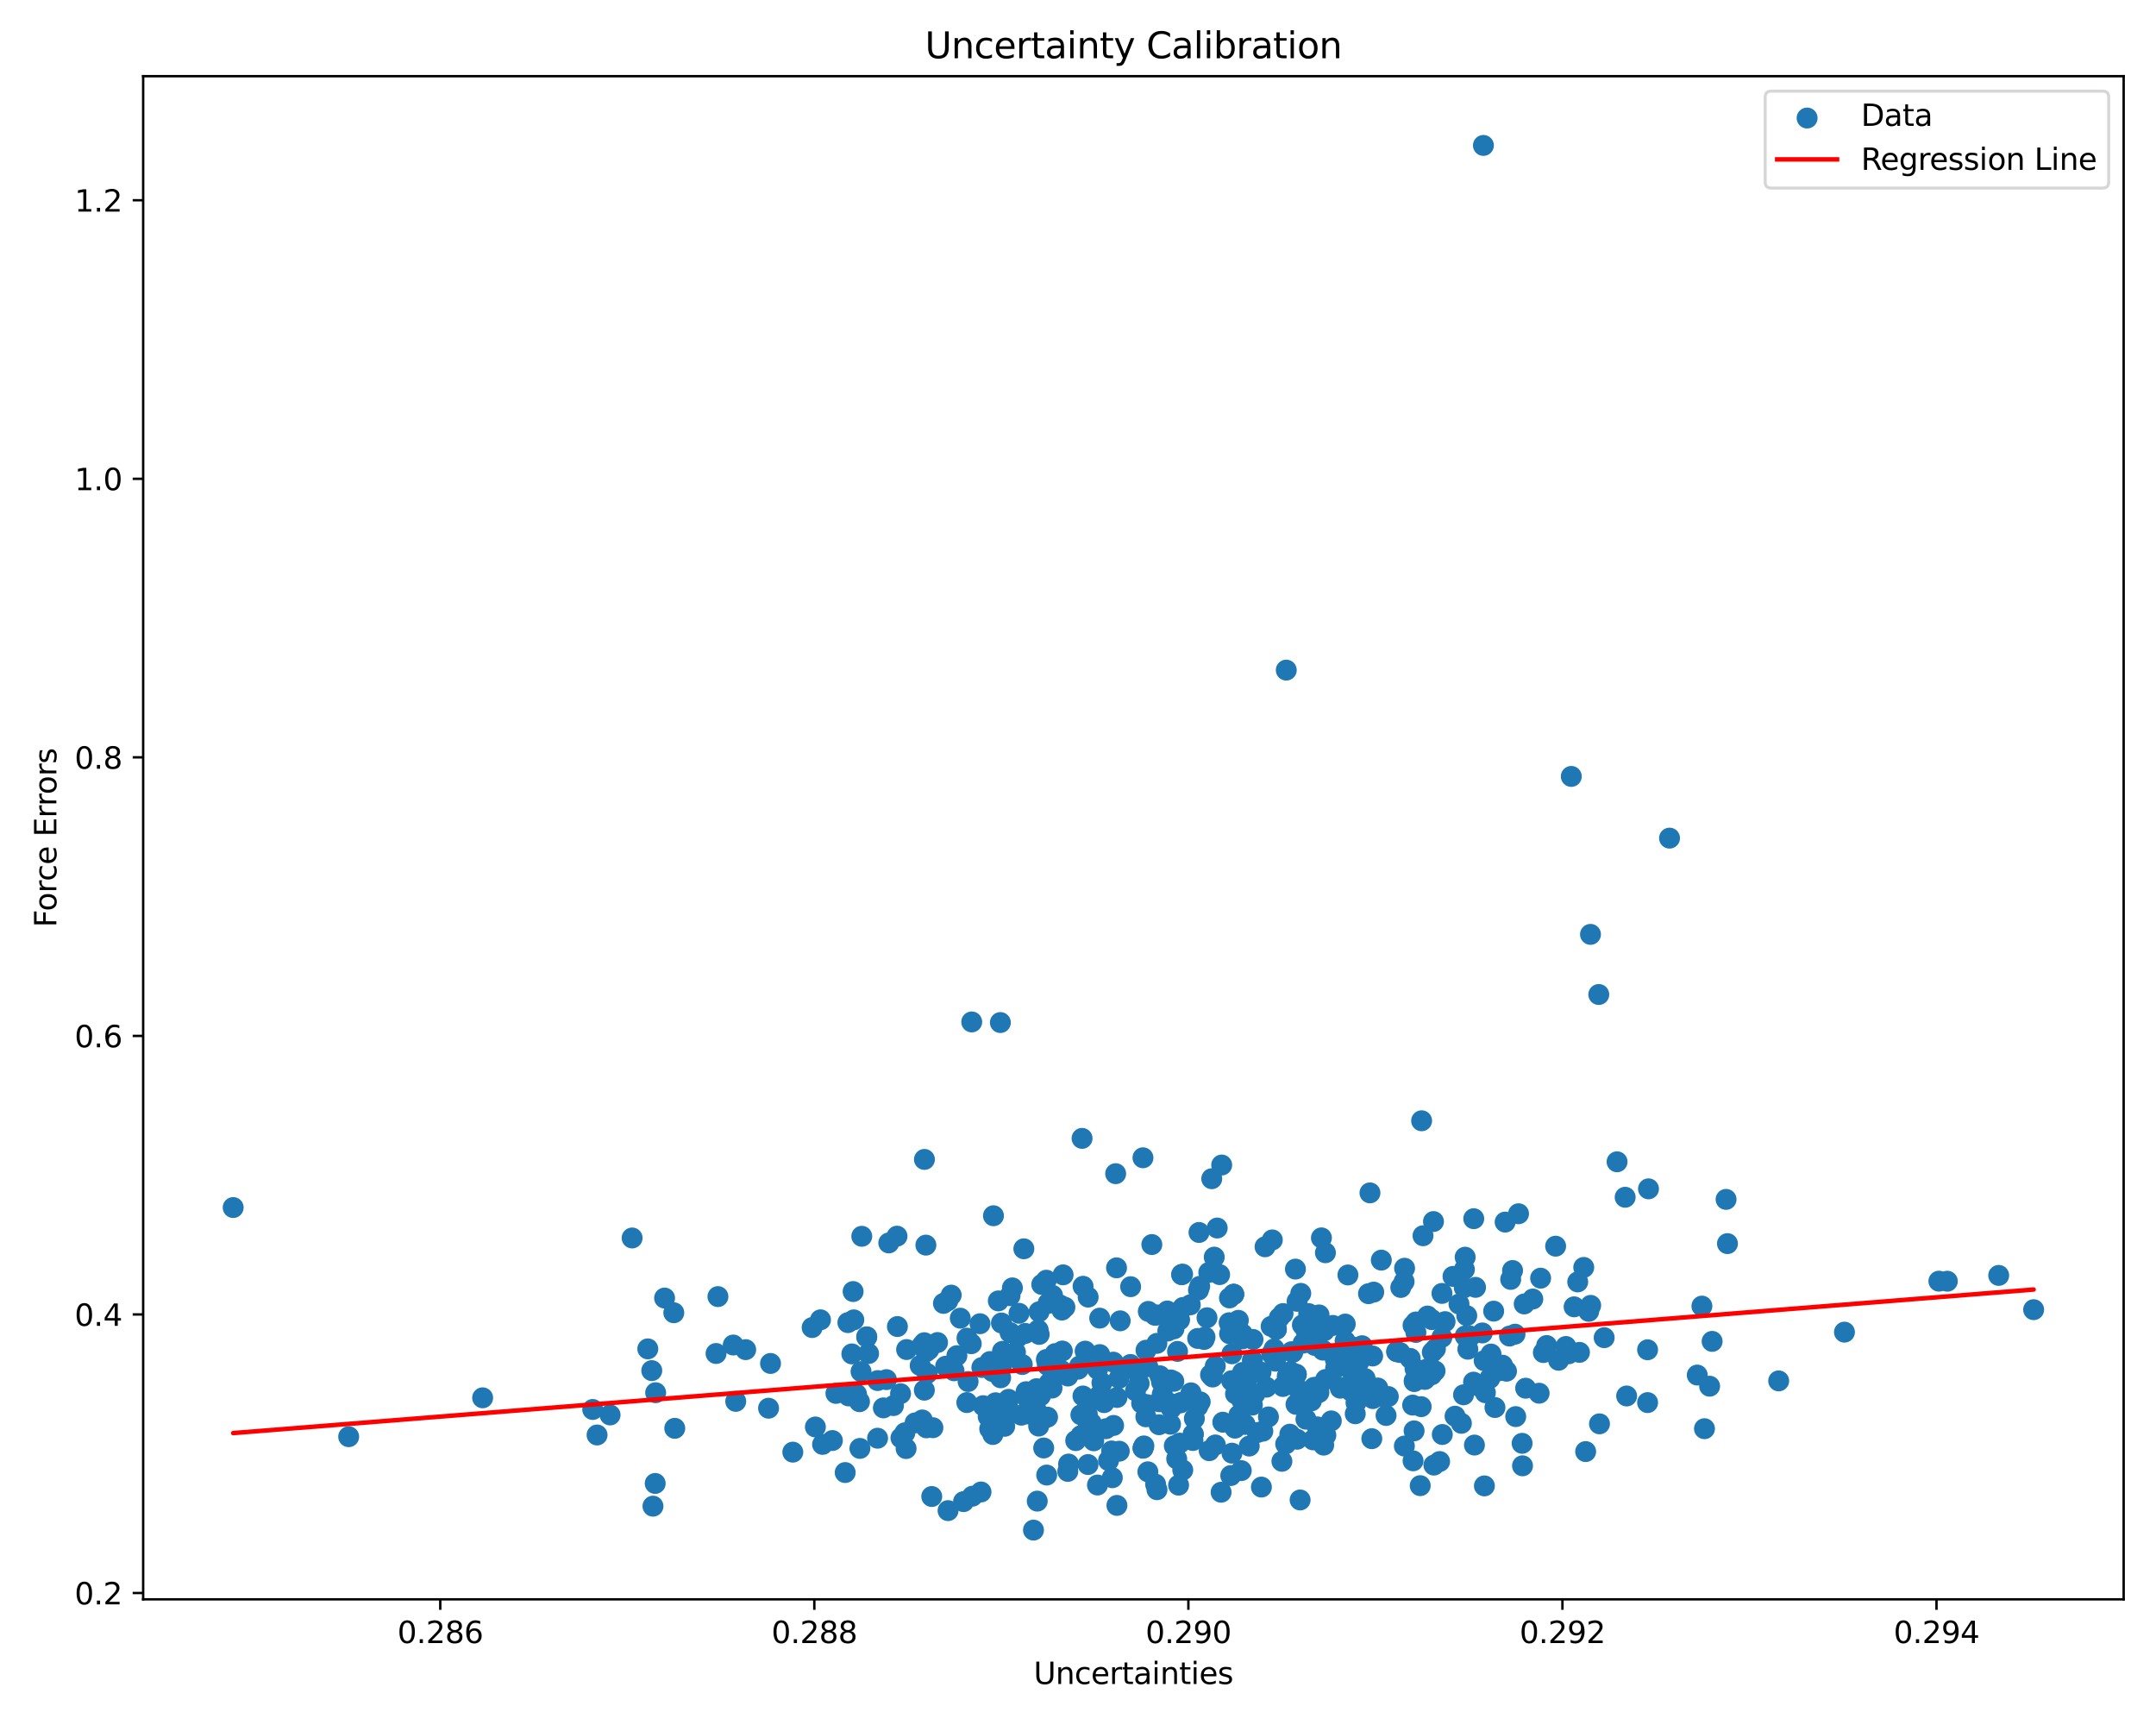 <?xml version="1.0" encoding="utf-8" standalone="no"?>
<!DOCTYPE svg PUBLIC "-//W3C//DTD SVG 1.1//EN"
  "http://www.w3.org/Graphics/SVG/1.1/DTD/svg11.dtd">
<svg xmlns:xlink="http://www.w3.org/1999/xlink" width="720pt" height="576pt" viewBox="0 0 720 576" xmlns="http://www.w3.org/2000/svg" version="1.1">
 <defs>
  <style type="text/css">*{stroke-linejoin: round; stroke-linecap: butt}</style>
 </defs>
 <g id="figure_1">
  <g id="patch_1">
   <path d="M 0 576 
L 720 576 
L 720 0 
L 0 0 
z
" style="fill: #ffffff"/>
  </g>
  <g id="axes_1">
   <g id="patch_2">
    <path d="M 47.81 534.04 
L 709.2 534.04 
L 709.2 25.44 
L 47.81 25.44 
z
" style="fill: #ffffff"/>
   </g>
   <g id="PathCollection_1">
    <defs>
     <path id="m56afa4e50d" d="M 0 3 
C 0.796 3 1.559 2.684 2.121 2.121 
C 2.684 1.559 3 0.796 3 0 
C 3 -0.796 2.684 -1.559 2.121 -2.121 
C 1.559 -2.684 0.796 -3 0 -3 
C -0.796 -3 -1.559 -2.684 -2.121 -2.121 
C -2.684 -1.559 -3 -0.796 -3 0 
C -3 0.796 -2.684 1.559 -2.121 2.121 
C -1.559 2.684 -0.796 3 0 3 
z
" style="stroke: #1f77b4"/>
    </defs>
    <g clip-path="url(#pd32666a7e2)">
     <use xlink:href="#m56afa4e50d" x="535.718" y="446.665" style="fill: #1f77b4; stroke: #1f77b4"/>
     <use xlink:href="#m56afa4e50d" x="372.868" y="423.349" style="fill: #1f77b4; stroke: #1f77b4"/>
     <use xlink:href="#m56afa4e50d" x="342.655" y="464.701" style="fill: #1f77b4; stroke: #1f77b4"/>
     <use xlink:href="#m56afa4e50d" x="406.488" y="410.054" style="fill: #1f77b4; stroke: #1f77b4"/>
     <use xlink:href="#m56afa4e50d" x="433.17" y="480.586" style="fill: #1f77b4; stroke: #1f77b4"/>
     <use xlink:href="#m56afa4e50d" x="550.218" y="468.349" style="fill: #1f77b4; stroke: #1f77b4"/>
     <use xlink:href="#m56afa4e50d" x="488.749" y="465.744" style="fill: #1f77b4; stroke: #1f77b4"/>
     <use xlink:href="#m56afa4e50d" x="295.004" y="470.11" style="fill: #1f77b4; stroke: #1f77b4"/>
     <use xlink:href="#m56afa4e50d" x="550.213" y="450.708" style="fill: #1f77b4; stroke: #1f77b4"/>
     <use xlink:href="#m56afa4e50d" x="330.594" y="454.643" style="fill: #1f77b4; stroke: #1f77b4"/>
     <use xlink:href="#m56afa4e50d" x="522.932" y="449.606" style="fill: #1f77b4; stroke: #1f77b4"/>
     <use xlink:href="#m56afa4e50d" x="414.671" y="467.537" style="fill: #1f77b4; stroke: #1f77b4"/>
     <use xlink:href="#m56afa4e50d" x="398.858" y="473.678" style="fill: #1f77b4; stroke: #1f77b4"/>
     <use xlink:href="#m56afa4e50d" x="425.504" y="450.413" style="fill: #1f77b4; stroke: #1f77b4"/>
     <use xlink:href="#m56afa4e50d" x="383.331" y="491.454" style="fill: #1f77b4; stroke: #1f77b4"/>
     <use xlink:href="#m56afa4e50d" x="402.103" y="447.268" style="fill: #1f77b4; stroke: #1f77b4"/>
     <use xlink:href="#m56afa4e50d" x="434.179" y="500.858" style="fill: #1f77b4; stroke: #1f77b4"/>
     <use xlink:href="#m56afa4e50d" x="331.561" y="479.003" style="fill: #1f77b4; stroke: #1f77b4"/>
     <use xlink:href="#m56afa4e50d" x="440.459" y="464.999" style="fill: #1f77b4; stroke: #1f77b4"/>
     <use xlink:href="#m56afa4e50d" x="367.548" y="454.419" style="fill: #1f77b4; stroke: #1f77b4"/>
     <use xlink:href="#m56afa4e50d" x="489.036" y="423.896" style="fill: #1f77b4; stroke: #1f77b4"/>
     <use xlink:href="#m56afa4e50d" x="455.391" y="461.319" style="fill: #1f77b4; stroke: #1f77b4"/>
     <use xlink:href="#m56afa4e50d" x="511.877" y="433.763" style="fill: #1f77b4; stroke: #1f77b4"/>
     <use xlink:href="#m56afa4e50d" x="271.213" y="443.288" style="fill: #1f77b4; stroke: #1f77b4"/>
     <use xlink:href="#m56afa4e50d" x="414.96" y="458.279" style="fill: #1f77b4; stroke: #1f77b4"/>
     <use xlink:href="#m56afa4e50d" x="363.596" y="455.105" style="fill: #1f77b4; stroke: #1f77b4"/>
     <use xlink:href="#m56afa4e50d" x="489.825" y="439.315" style="fill: #1f77b4; stroke: #1f77b4"/>
     <use xlink:href="#m56afa4e50d" x="351.335" y="463.493" style="fill: #1f77b4; stroke: #1f77b4"/>
     <use xlink:href="#m56afa4e50d" x="360.96" y="472.438" style="fill: #1f77b4; stroke: #1f77b4"/>
     <use xlink:href="#m56afa4e50d" x="480.764" y="488.027" style="fill: #1f77b4; stroke: #1f77b4"/>
     <use xlink:href="#m56afa4e50d" x="349.835" y="473.206" style="fill: #1f77b4; stroke: #1f77b4"/>
     <use xlink:href="#m56afa4e50d" x="218.958" y="465.051" style="fill: #1f77b4; stroke: #1f77b4"/>
     <use xlink:href="#m56afa4e50d" x="516.51" y="449.288" style="fill: #1f77b4; stroke: #1f77b4"/>
     <use xlink:href="#m56afa4e50d" x="348.085" y="474.081" style="fill: #1f77b4; stroke: #1f77b4"/>
     <use xlink:href="#m56afa4e50d" x="329.998" y="473.009" style="fill: #1f77b4; stroke: #1f77b4"/>
     <use xlink:href="#m56afa4e50d" x="341.066" y="472.548" style="fill: #1f77b4; stroke: #1f77b4"/>
     <use xlink:href="#m56afa4e50d" x="650.313" y="427.815" style="fill: #1f77b4; stroke: #1f77b4"/>
     <use xlink:href="#m56afa4e50d" x="385.691" y="439.193" style="fill: #1f77b4; stroke: #1f77b4"/>
     <use xlink:href="#m56afa4e50d" x="492.096" y="461.516" style="fill: #1f77b4; stroke: #1f77b4"/>
     <use xlink:href="#m56afa4e50d" x="313.091" y="448.289" style="fill: #1f77b4; stroke: #1f77b4"/>
     <use xlink:href="#m56afa4e50d" x="387.059" y="475.733" style="fill: #1f77b4; stroke: #1f77b4"/>
     <use xlink:href="#m56afa4e50d" x="423.598" y="473.12" style="fill: #1f77b4; stroke: #1f77b4"/>
     <use xlink:href="#m56afa4e50d" x="289.449" y="446.405" style="fill: #1f77b4; stroke: #1f77b4"/>
     <use xlink:href="#m56afa4e50d" x="407.3" y="425.612" style="fill: #1f77b4; stroke: #1f77b4"/>
     <use xlink:href="#m56afa4e50d" x="380.414" y="461.949" style="fill: #1f77b4; stroke: #1f77b4"/>
     <use xlink:href="#m56afa4e50d" x="356.634" y="459.471" style="fill: #1f77b4; stroke: #1f77b4"/>
     <use xlink:href="#m56afa4e50d" x="405.846" y="456.166" style="fill: #1f77b4; stroke: #1f77b4"/>
     <use xlink:href="#m56afa4e50d" x="410.619" y="445.356" style="fill: #1f77b4; stroke: #1f77b4"/>
     <use xlink:href="#m56afa4e50d" x="287.547" y="457.991" style="fill: #1f77b4; stroke: #1f77b4"/>
     <use xlink:href="#m56afa4e50d" x="373.72" y="460.251" style="fill: #1f77b4; stroke: #1f77b4"/>
     <use xlink:href="#m56afa4e50d" x="440.507" y="439.068" style="fill: #1f77b4; stroke: #1f77b4"/>
     <use xlink:href="#m56afa4e50d" x="411.996" y="432.189" style="fill: #1f77b4; stroke: #1f77b4"/>
     <use xlink:href="#m56afa4e50d" x="471.89" y="442.554" style="fill: #1f77b4; stroke: #1f77b4"/>
     <use xlink:href="#m56afa4e50d" x="477.073" y="456.904" style="fill: #1f77b4; stroke: #1f77b4"/>
     <use xlink:href="#m56afa4e50d" x="471.755" y="469.179" style="fill: #1f77b4; stroke: #1f77b4"/>
     <use xlink:href="#m56afa4e50d" x="485.92" y="472.887" style="fill: #1f77b4; stroke: #1f77b4"/>
     <use xlink:href="#m56afa4e50d" x="492.392" y="482.527" style="fill: #1f77b4; stroke: #1f77b4"/>
     <use xlink:href="#m56afa4e50d" x="334.437" y="441.77" style="fill: #1f77b4; stroke: #1f77b4"/>
     <use xlink:href="#m56afa4e50d" x="400.407" y="411.54" style="fill: #1f77b4; stroke: #1f77b4"/>
     <use xlink:href="#m56afa4e50d" x="447.586" y="463.538" style="fill: #1f77b4; stroke: #1f77b4"/>
     <use xlink:href="#m56afa4e50d" x="505.948" y="445.497" style="fill: #1f77b4; stroke: #1f77b4"/>
     <use xlink:href="#m56afa4e50d" x="393.589" y="495.914" style="fill: #1f77b4; stroke: #1f77b4"/>
     <use xlink:href="#m56afa4e50d" x="341.915" y="416.988" style="fill: #1f77b4; stroke: #1f77b4"/>
     <use xlink:href="#m56afa4e50d" x="370.197" y="487.706" style="fill: #1f77b4; stroke: #1f77b4"/>
     <use xlink:href="#m56afa4e50d" x="478.322" y="451.526" style="fill: #1f77b4; stroke: #1f77b4"/>
     <use xlink:href="#m56afa4e50d" x="500.329" y="457.776" style="fill: #1f77b4; stroke: #1f77b4"/>
     <use xlink:href="#m56afa4e50d" x="305.599" y="475.124" style="fill: #1f77b4; stroke: #1f77b4"/>
     <use xlink:href="#m56afa4e50d" x="362.783" y="478.417" style="fill: #1f77b4; stroke: #1f77b4"/>
     <use xlink:href="#m56afa4e50d" x="495.72" y="496.157" style="fill: #1f77b4; stroke: #1f77b4"/>
     <use xlink:href="#m56afa4e50d" x="407.987" y="389.017" style="fill: #1f77b4; stroke: #1f77b4"/>
     <use xlink:href="#m56afa4e50d" x="569.212" y="477.062" style="fill: #1f77b4; stroke: #1f77b4"/>
     <use xlink:href="#m56afa4e50d" x="488.999" y="429.965" style="fill: #1f77b4; stroke: #1f77b4"/>
     <use xlink:href="#m56afa4e50d" x="438.813" y="463.259" style="fill: #1f77b4; stroke: #1f77b4"/>
     <use xlink:href="#m56afa4e50d" x="414.738" y="464.766" style="fill: #1f77b4; stroke: #1f77b4"/>
     <use xlink:href="#m56afa4e50d" x="531.148" y="311.998" style="fill: #1f77b4; stroke: #1f77b4"/>
     <use xlink:href="#m56afa4e50d" x="421.251" y="496.557" style="fill: #1f77b4; stroke: #1f77b4"/>
     <use xlink:href="#m56afa4e50d" x="508.314" y="481.945" style="fill: #1f77b4; stroke: #1f77b4"/>
     <use xlink:href="#m56afa4e50d" x="411.298" y="461.026" style="fill: #1f77b4; stroke: #1f77b4"/>
     <use xlink:href="#m56afa4e50d" x="389.998" y="444.45" style="fill: #1f77b4; stroke: #1f77b4"/>
     <use xlink:href="#m56afa4e50d" x="412.437" y="476.879" style="fill: #1f77b4; stroke: #1f77b4"/>
     <use xlink:href="#m56afa4e50d" x="302.76" y="450.632" style="fill: #1f77b4; stroke: #1f77b4"/>
     <use xlink:href="#m56afa4e50d" x="362.394" y="451.16" style="fill: #1f77b4; stroke: #1f77b4"/>
     <use xlink:href="#m56afa4e50d" x="403.679" y="424.89" style="fill: #1f77b4; stroke: #1f77b4"/>
     <use xlink:href="#m56afa4e50d" x="333.216" y="470.46" style="fill: #1f77b4; stroke: #1f77b4"/>
     <use xlink:href="#m56afa4e50d" x="482.586" y="441.313" style="fill: #1f77b4; stroke: #1f77b4"/>
     <use xlink:href="#m56afa4e50d" x="203.739" y="472.471" style="fill: #1f77b4; stroke: #1f77b4"/>
     <use xlink:href="#m56afa4e50d" x="400.234" y="430.753" style="fill: #1f77b4; stroke: #1f77b4"/>
     <use xlink:href="#m56afa4e50d" x="405.876" y="482.491" style="fill: #1f77b4; stroke: #1f77b4"/>
     <use xlink:href="#m56afa4e50d" x="428.421" y="462.973" style="fill: #1f77b4; stroke: #1f77b4"/>
     <use xlink:href="#m56afa4e50d" x="421.126" y="458.15" style="fill: #1f77b4; stroke: #1f77b4"/>
     <use xlink:href="#m56afa4e50d" x="322.869" y="468.336" style="fill: #1f77b4; stroke: #1f77b4"/>
     <use xlink:href="#m56afa4e50d" x="391" y="460.771" style="fill: #1f77b4; stroke: #1f77b4"/>
     <use xlink:href="#m56afa4e50d" x="369.357" y="477.062" style="fill: #1f77b4; stroke: #1f77b4"/>
     <use xlink:href="#m56afa4e50d" x="534.152" y="475.437" style="fill: #1f77b4; stroke: #1f77b4"/>
     <use xlink:href="#m56afa4e50d" x="509.014" y="435.408" style="fill: #1f77b4; stroke: #1f77b4"/>
     <use xlink:href="#m56afa4e50d" x="324.35" y="448.686" style="fill: #1f77b4; stroke: #1f77b4"/>
     <use xlink:href="#m56afa4e50d" x="442.707" y="460.625" style="fill: #1f77b4; stroke: #1f77b4"/>
     <use xlink:href="#m56afa4e50d" x="283.152" y="441.638" style="fill: #1f77b4; stroke: #1f77b4"/>
     <use xlink:href="#m56afa4e50d" x="431.716" y="451.584" style="fill: #1f77b4; stroke: #1f77b4"/>
     <use xlink:href="#m56afa4e50d" x="336.213" y="469.564" style="fill: #1f77b4; stroke: #1f77b4"/>
     <use xlink:href="#m56afa4e50d" x="405.494" y="419.774" style="fill: #1f77b4; stroke: #1f77b4"/>
     <use xlink:href="#m56afa4e50d" x="296.809" y="415.033" style="fill: #1f77b4; stroke: #1f77b4"/>
     <use xlink:href="#m56afa4e50d" x="475.466" y="457.517" style="fill: #1f77b4; stroke: #1f77b4"/>
     <use xlink:href="#m56afa4e50d" x="413.774" y="472.534" style="fill: #1f77b4; stroke: #1f77b4"/>
     <use xlink:href="#m56afa4e50d" x="442.272" y="444.374" style="fill: #1f77b4; stroke: #1f77b4"/>
     <use xlink:href="#m56afa4e50d" x="307.296" y="455.967" style="fill: #1f77b4; stroke: #1f77b4"/>
     <use xlink:href="#m56afa4e50d" x="344.77" y="470.246" style="fill: #1f77b4; stroke: #1f77b4"/>
     <use xlink:href="#m56afa4e50d" x="414.518" y="491.058" style="fill: #1f77b4; stroke: #1f77b4"/>
     <use xlink:href="#m56afa4e50d" x="392.165" y="482.77" style="fill: #1f77b4; stroke: #1f77b4"/>
     <use xlink:href="#m56afa4e50d" x="302.589" y="483.693" style="fill: #1f77b4; stroke: #1f77b4"/>
     <use xlink:href="#m56afa4e50d" x="469.063" y="423.48" style="fill: #1f77b4; stroke: #1f77b4"/>
     <use xlink:href="#m56afa4e50d" x="337.311" y="444.975" style="fill: #1f77b4; stroke: #1f77b4"/>
     <use xlink:href="#m56afa4e50d" x="438.823" y="464.444" style="fill: #1f77b4; stroke: #1f77b4"/>
     <use xlink:href="#m56afa4e50d" x="308.69" y="464.197" style="fill: #1f77b4; stroke: #1f77b4"/>
     <use xlink:href="#m56afa4e50d" x="342.412" y="445.247" style="fill: #1f77b4; stroke: #1f77b4"/>
     <use xlink:href="#m56afa4e50d" x="353.945" y="435.734" style="fill: #1f77b4; stroke: #1f77b4"/>
     <use xlink:href="#m56afa4e50d" x="404.943" y="459.807" style="fill: #1f77b4; stroke: #1f77b4"/>
     <use xlink:href="#m56afa4e50d" x="528.894" y="423.209" style="fill: #1f77b4; stroke: #1f77b4"/>
     <use xlink:href="#m56afa4e50d" x="296.016" y="460.674" style="fill: #1f77b4; stroke: #1f77b4"/>
     <use xlink:href="#m56afa4e50d" x="472.544" y="456.994" style="fill: #1f77b4; stroke: #1f77b4"/>
     <use xlink:href="#m56afa4e50d" x="363.354" y="489.029" style="fill: #1f77b4; stroke: #1f77b4"/>
     <use xlink:href="#m56afa4e50d" x="394.24" y="468.389" style="fill: #1f77b4; stroke: #1f77b4"/>
     <use xlink:href="#m56afa4e50d" x="411.996" y="432.188" style="fill: #1f77b4; stroke: #1f77b4"/>
     <use xlink:href="#m56afa4e50d" x="568.354" y="436.126" style="fill: #1f77b4; stroke: #1f77b4"/>
     <use xlink:href="#m56afa4e50d" x="379.883" y="458.203" style="fill: #1f77b4; stroke: #1f77b4"/>
     <use xlink:href="#m56afa4e50d" x="413.774" y="472.534" style="fill: #1f77b4; stroke: #1f77b4"/>
     <use xlink:href="#m56afa4e50d" x="322.928" y="446.826" style="fill: #1f77b4; stroke: #1f77b4"/>
     <use xlink:href="#m56afa4e50d" x="382.661" y="473.091" style="fill: #1f77b4; stroke: #1f77b4"/>
     <use xlink:href="#m56afa4e50d" x="519.503" y="416.115" style="fill: #1f77b4; stroke: #1f77b4"/>
     <use xlink:href="#m56afa4e50d" x="218.061" y="502.933" style="fill: #1f77b4; stroke: #1f77b4"/>
     <use xlink:href="#m56afa4e50d" x="316.521" y="434.342" style="fill: #1f77b4; stroke: #1f77b4"/>
     <use xlink:href="#m56afa4e50d" x="440.226" y="463.097" style="fill: #1f77b4; stroke: #1f77b4"/>
     <use xlink:href="#m56afa4e50d" x="371.23" y="484.495" style="fill: #1f77b4; stroke: #1f77b4"/>
     <use xlink:href="#m56afa4e50d" x="501.76" y="455.852" style="fill: #1f77b4; stroke: #1f77b4"/>
     <use xlink:href="#m56afa4e50d" x="225.017" y="438.346" style="fill: #1f77b4; stroke: #1f77b4"/>
     <use xlink:href="#m56afa4e50d" x="529.531" y="484.702" style="fill: #1f77b4; stroke: #1f77b4"/>
     <use xlink:href="#m56afa4e50d" x="467.505" y="451.621" style="fill: #1f77b4; stroke: #1f77b4"/>
     <use xlink:href="#m56afa4e50d" x="413.55" y="440.873" style="fill: #1f77b4; stroke: #1f77b4"/>
     <use xlink:href="#m56afa4e50d" x="593.993" y="461.095" style="fill: #1f77b4; stroke: #1f77b4"/>
     <use xlink:href="#m56afa4e50d" x="527.466" y="451.567" style="fill: #1f77b4; stroke: #1f77b4"/>
     <use xlink:href="#m56afa4e50d" x="244.869" y="449.12" style="fill: #1f77b4; stroke: #1f77b4"/>
     <use xlink:href="#m56afa4e50d" x="410.487" y="441.671" style="fill: #1f77b4; stroke: #1f77b4"/>
     <use xlink:href="#m56afa4e50d" x="373.017" y="466.634" style="fill: #1f77b4; stroke: #1f77b4"/>
     <use xlink:href="#m56afa4e50d" x="408.359" y="474.895" style="fill: #1f77b4; stroke: #1f77b4"/>
     <use xlink:href="#m56afa4e50d" x="354.769" y="451.125" style="fill: #1f77b4; stroke: #1f77b4"/>
     <use xlink:href="#m56afa4e50d" x="377.516" y="455.619" style="fill: #1f77b4; stroke: #1f77b4"/>
     <use xlink:href="#m56afa4e50d" x="334.845" y="455.087" style="fill: #1f77b4; stroke: #1f77b4"/>
     <use xlink:href="#m56afa4e50d" x="367.142" y="465.955" style="fill: #1f77b4; stroke: #1f77b4"/>
     <use xlink:href="#m56afa4e50d" x="438.495" y="480.789" style="fill: #1f77b4; stroke: #1f77b4"/>
     <use xlink:href="#m56afa4e50d" x="497.924" y="452.133" style="fill: #1f77b4; stroke: #1f77b4"/>
     <use xlink:href="#m56afa4e50d" x="319.555" y="452.681" style="fill: #1f77b4; stroke: #1f77b4"/>
     <use xlink:href="#m56afa4e50d" x="530.556" y="437.873" style="fill: #1f77b4; stroke: #1f77b4"/>
     <use xlink:href="#m56afa4e50d" x="327.613" y="498.187" style="fill: #1f77b4; stroke: #1f77b4"/>
     <use xlink:href="#m56afa4e50d" x="391.119" y="470.28" style="fill: #1f77b4; stroke: #1f77b4"/>
     <use xlink:href="#m56afa4e50d" x="257.321" y="455.279" style="fill: #1f77b4; stroke: #1f77b4"/>
     <use xlink:href="#m56afa4e50d" x="481.544" y="431.888" style="fill: #1f77b4; stroke: #1f77b4"/>
     <use xlink:href="#m56afa4e50d" x="377.579" y="429.642" style="fill: #1f77b4; stroke: #1f77b4"/>
     <use xlink:href="#m56afa4e50d" x="289.449" y="446.406" style="fill: #1f77b4; stroke: #1f77b4"/>
     <use xlink:href="#m56afa4e50d" x="426.249" y="443.848" style="fill: #1f77b4; stroke: #1f77b4"/>
     <use xlink:href="#m56afa4e50d" x="520.492" y="454.214" style="fill: #1f77b4; stroke: #1f77b4"/>
     <use xlink:href="#m56afa4e50d" x="504.087" y="446.128" style="fill: #1f77b4; stroke: #1f77b4"/>
     <use xlink:href="#m56afa4e50d" x="379.195" y="464.399" style="fill: #1f77b4; stroke: #1f77b4"/>
     <use xlink:href="#m56afa4e50d" x="422.923" y="463.195" style="fill: #1f77b4; stroke: #1f77b4"/>
     <use xlink:href="#m56afa4e50d" x="398.494" y="478.901" style="fill: #1f77b4; stroke: #1f77b4"/>
     <use xlink:href="#m56afa4e50d" x="414.924" y="445.429" style="fill: #1f77b4; stroke: #1f77b4"/>
     <use xlink:href="#m56afa4e50d" x="525.679" y="436.366" style="fill: #1f77b4; stroke: #1f77b4"/>
     <use xlink:href="#m56afa4e50d" x="424.494" y="442.894" style="fill: #1f77b4; stroke: #1f77b4"/>
     <use xlink:href="#m56afa4e50d" x="493.972" y="462.885" style="fill: #1f77b4; stroke: #1f77b4"/>
     <use xlink:href="#m56afa4e50d" x="371.462" y="493.434" style="fill: #1f77b4; stroke: #1f77b4"/>
     <use xlink:href="#m56afa4e50d" x="474.75" y="374.24" style="fill: #1f77b4; stroke: #1f77b4"/>
     <use xlink:href="#m56afa4e50d" x="245.704" y="467.932" style="fill: #1f77b4; stroke: #1f77b4"/>
     <use xlink:href="#m56afa4e50d" x="445.138" y="442.582" style="fill: #1f77b4; stroke: #1f77b4"/>
     <use xlink:href="#m56afa4e50d" x="331.437" y="457.951" style="fill: #1f77b4; stroke: #1f77b4"/>
     <use xlink:href="#m56afa4e50d" x="372.576" y="391.903" style="fill: #1f77b4; stroke: #1f77b4"/>
     <use xlink:href="#m56afa4e50d" x="373" y="502.674" style="fill: #1f77b4; stroke: #1f77b4"/>
     <use xlink:href="#m56afa4e50d" x="384.656" y="415.574" style="fill: #1f77b4; stroke: #1f77b4"/>
     <use xlink:href="#m56afa4e50d" x="445.911" y="453.825" style="fill: #1f77b4; stroke: #1f77b4"/>
     <use xlink:href="#m56afa4e50d" x="468.897" y="427.96" style="fill: #1f77b4; stroke: #1f77b4"/>
     <use xlink:href="#m56afa4e50d" x="460.03" y="465.435" style="fill: #1f77b4; stroke: #1f77b4"/>
     <use xlink:href="#m56afa4e50d" x="256.666" y="470.221" style="fill: #1f77b4; stroke: #1f77b4"/>
     <use xlink:href="#m56afa4e50d" x="381.724" y="483.55" style="fill: #1f77b4; stroke: #1f77b4"/>
     <use xlink:href="#m56afa4e50d" x="489.293" y="419.79" style="fill: #1f77b4; stroke: #1f77b4"/>
     <use xlink:href="#m56afa4e50d" x="347.041" y="445.583" style="fill: #1f77b4; stroke: #1f77b4"/>
     <use xlink:href="#m56afa4e50d" x="327.893" y="456.628" style="fill: #1f77b4; stroke: #1f77b4"/>
     <use xlink:href="#m56afa4e50d" x="324.73" y="499.603" style="fill: #1f77b4; stroke: #1f77b4"/>
     <use xlink:href="#m56afa4e50d" x="116.443" y="479.729" style="fill: #1f77b4; stroke: #1f77b4"/>
     <use xlink:href="#m56afa4e50d" x="446.039" y="456.832" style="fill: #1f77b4; stroke: #1f77b4"/>
     <use xlink:href="#m56afa4e50d" x="432.9" y="458.908" style="fill: #1f77b4; stroke: #1f77b4"/>
     <use xlink:href="#m56afa4e50d" x="479.358" y="450.419" style="fill: #1f77b4; stroke: #1f77b4"/>
     <use xlink:href="#m56afa4e50d" x="354.576" y="457.69" style="fill: #1f77b4; stroke: #1f77b4"/>
     <use xlink:href="#m56afa4e50d" x="458.758" y="431.455" style="fill: #1f77b4; stroke: #1f77b4"/>
     <use xlink:href="#m56afa4e50d" x="507.119" y="405.287" style="fill: #1f77b4; stroke: #1f77b4"/>
     <use xlink:href="#m56afa4e50d" x="478.852" y="489.218" style="fill: #1f77b4; stroke: #1f77b4"/>
     <use xlink:href="#m56afa4e50d" x="351.49" y="432.544" style="fill: #1f77b4; stroke: #1f77b4"/>
     <use xlink:href="#m56afa4e50d" x="363.555" y="475.901" style="fill: #1f77b4; stroke: #1f77b4"/>
     <use xlink:href="#m56afa4e50d" x="284.902" y="431.263" style="fill: #1f77b4; stroke: #1f77b4"/>
     <use xlink:href="#m56afa4e50d" x="290.063" y="451.97" style="fill: #1f77b4; stroke: #1f77b4"/>
     <use xlink:href="#m56afa4e50d" x="383.32" y="456.381" style="fill: #1f77b4; stroke: #1f77b4"/>
     <use xlink:href="#m56afa4e50d" x="360.527" y="456.135" style="fill: #1f77b4; stroke: #1f77b4"/>
     <use xlink:href="#m56afa4e50d" x="506.177" y="473.021" style="fill: #1f77b4; stroke: #1f77b4"/>
     <use xlink:href="#m56afa4e50d" x="282.253" y="491.703" style="fill: #1f77b4; stroke: #1f77b4"/>
     <use xlink:href="#m56afa4e50d" x="308" y="474.144" style="fill: #1f77b4; stroke: #1f77b4"/>
     <use xlink:href="#m56afa4e50d" x="349.438" y="453.951" style="fill: #1f77b4; stroke: #1f77b4"/>
     <use xlink:href="#m56afa4e50d" x="451.186" y="464.503" style="fill: #1f77b4; stroke: #1f77b4"/>
     <use xlink:href="#m56afa4e50d" x="496.044" y="465.056" style="fill: #1f77b4; stroke: #1f77b4"/>
     <use xlink:href="#m56afa4e50d" x="218.803" y="495.341" style="fill: #1f77b4; stroke: #1f77b4"/>
     <use xlink:href="#m56afa4e50d" x="386.346" y="448.571" style="fill: #1f77b4; stroke: #1f77b4"/>
     <use xlink:href="#m56afa4e50d" x="432.803" y="468.932" style="fill: #1f77b4; stroke: #1f77b4"/>
     <use xlink:href="#m56afa4e50d" x="239.13" y="451.95" style="fill: #1f77b4; stroke: #1f77b4"/>
     <use xlink:href="#m56afa4e50d" x="392.04" y="443.718" style="fill: #1f77b4; stroke: #1f77b4"/>
     <use xlink:href="#m56afa4e50d" x="433.162" y="434.53" style="fill: #1f77b4; stroke: #1f77b4"/>
     <use xlink:href="#m56afa4e50d" x="429.553" y="223.758" style="fill: #1f77b4; stroke: #1f77b4"/>
     <use xlink:href="#m56afa4e50d" x="441.293" y="413.34" style="fill: #1f77b4; stroke: #1f77b4"/>
     <use xlink:href="#m56afa4e50d" x="449.252" y="442.127" style="fill: #1f77b4; stroke: #1f77b4"/>
     <use xlink:href="#m56afa4e50d" x="394.24" y="468.39" style="fill: #1f77b4; stroke: #1f77b4"/>
     <use xlink:href="#m56afa4e50d" x="460.112" y="463.468" style="fill: #1f77b4; stroke: #1f77b4"/>
     <use xlink:href="#m56afa4e50d" x="199.391" y="479.161" style="fill: #1f77b4; stroke: #1f77b4"/>
     <use xlink:href="#m56afa4e50d" x="458.479" y="467.008" style="fill: #1f77b4; stroke: #1f77b4"/>
     <use xlink:href="#m56afa4e50d" x="391.99" y="461.247" style="fill: #1f77b4; stroke: #1f77b4"/>
     <use xlink:href="#m56afa4e50d" x="335.316" y="473.95" style="fill: #1f77b4; stroke: #1f77b4"/>
     <use xlink:href="#m56afa4e50d" x="347.005" y="438.01" style="fill: #1f77b4; stroke: #1f77b4"/>
     <use xlink:href="#m56afa4e50d" x="388.142" y="465.548" style="fill: #1f77b4; stroke: #1f77b4"/>
     <use xlink:href="#m56afa4e50d" x="352.361" y="451.99" style="fill: #1f77b4; stroke: #1f77b4"/>
     <use xlink:href="#m56afa4e50d" x="454.646" y="453.274" style="fill: #1f77b4; stroke: #1f77b4"/>
     <use xlink:href="#m56afa4e50d" x="381.724" y="483.55" style="fill: #1f77b4; stroke: #1f77b4"/>
     <use xlink:href="#m56afa4e50d" x="504.497" y="427.212" style="fill: #1f77b4; stroke: #1f77b4"/>
     <use xlink:href="#m56afa4e50d" x="451.279" y="457.668" style="fill: #1f77b4; stroke: #1f77b4"/>
     <use xlink:href="#m56afa4e50d" x="485.229" y="426.207" style="fill: #1f77b4; stroke: #1f77b4"/>
     <use xlink:href="#m56afa4e50d" x="381.251" y="468.55" style="fill: #1f77b4; stroke: #1f77b4"/>
     <use xlink:href="#m56afa4e50d" x="393.956" y="481.884" style="fill: #1f77b4; stroke: #1f77b4"/>
     <use xlink:href="#m56afa4e50d" x="424.652" y="452.074" style="fill: #1f77b4; stroke: #1f77b4"/>
     <use xlink:href="#m56afa4e50d" x="550.518" y="396.969" style="fill: #1f77b4; stroke: #1f77b4"/>
     <use xlink:href="#m56afa4e50d" x="309.379" y="476.768" style="fill: #1f77b4; stroke: #1f77b4"/>
     <use xlink:href="#m56afa4e50d" x="279.161" y="465.273" style="fill: #1f77b4; stroke: #1f77b4"/>
     <use xlink:href="#m56afa4e50d" x="398.494" y="478.901" style="fill: #1f77b4; stroke: #1f77b4"/>
     <use xlink:href="#m56afa4e50d" x="526.88" y="428.049" style="fill: #1f77b4; stroke: #1f77b4"/>
     <use xlink:href="#m56afa4e50d" x="533.916" y="332.076" style="fill: #1f77b4; stroke: #1f77b4"/>
     <use xlink:href="#m56afa4e50d" x="441.689" y="476.729" style="fill: #1f77b4; stroke: #1f77b4"/>
     <use xlink:href="#m56afa4e50d" x="309.262" y="451.361" style="fill: #1f77b4; stroke: #1f77b4"/>
     <use xlink:href="#m56afa4e50d" x="463.628" y="466.325" style="fill: #1f77b4; stroke: #1f77b4"/>
     <use xlink:href="#m56afa4e50d" x="495.642" y="454.346" style="fill: #1f77b4; stroke: #1f77b4"/>
     <use xlink:href="#m56afa4e50d" x="491.07" y="446.143" style="fill: #1f77b4; stroke: #1f77b4"/>
     <use xlink:href="#m56afa4e50d" x="436.12" y="473.89" style="fill: #1f77b4; stroke: #1f77b4"/>
     <use xlink:href="#m56afa4e50d" x="417.184" y="482.856" style="fill: #1f77b4; stroke: #1f77b4"/>
     <use xlink:href="#m56afa4e50d" x="458.116" y="480.395" style="fill: #1f77b4; stroke: #1f77b4"/>
     <use xlink:href="#m56afa4e50d" x="390.897" y="475.571" style="fill: #1f77b4; stroke: #1f77b4"/>
     <use xlink:href="#m56afa4e50d" x="362.369" y="478.577" style="fill: #1f77b4; stroke: #1f77b4"/>
     <use xlink:href="#m56afa4e50d" x="458.397" y="452.784" style="fill: #1f77b4; stroke: #1f77b4"/>
     <use xlink:href="#m56afa4e50d" x="437.03" y="438.632" style="fill: #1f77b4; stroke: #1f77b4"/>
     <use xlink:href="#m56afa4e50d" x="576.89" y="415.258" style="fill: #1f77b4; stroke: #1f77b4"/>
     <use xlink:href="#m56afa4e50d" x="453.768" y="454.893" style="fill: #1f77b4; stroke: #1f77b4"/>
     <use xlink:href="#m56afa4e50d" x="419.075" y="465.453" style="fill: #1f77b4; stroke: #1f77b4"/>
     <use xlink:href="#m56afa4e50d" x="382.707" y="450.855" style="fill: #1f77b4; stroke: #1f77b4"/>
     <use xlink:href="#m56afa4e50d" x="363.116" y="472.267" style="fill: #1f77b4; stroke: #1f77b4"/>
     <use xlink:href="#m56afa4e50d" x="437.953" y="467.781" style="fill: #1f77b4; stroke: #1f77b4"/>
     <use xlink:href="#m56afa4e50d" x="440.796" y="444.7" style="fill: #1f77b4; stroke: #1f77b4"/>
     <use xlink:href="#m56afa4e50d" x="360.966" y="479.37" style="fill: #1f77b4; stroke: #1f77b4"/>
     <use xlink:href="#m56afa4e50d" x="389.823" y="437.757" style="fill: #1f77b4; stroke: #1f77b4"/>
     <use xlink:href="#m56afa4e50d" x="419.9" y="478.351" style="fill: #1f77b4; stroke: #1f77b4"/>
     <use xlink:href="#m56afa4e50d" x="217.659" y="457.668" style="fill: #1f77b4; stroke: #1f77b4"/>
     <use xlink:href="#m56afa4e50d" x="340.303" y="438.53" style="fill: #1f77b4; stroke: #1f77b4"/>
     <use xlink:href="#m56afa4e50d" x="334.074" y="341.444" style="fill: #1f77b4; stroke: #1f77b4"/>
     <use xlink:href="#m56afa4e50d" x="566.8" y="459.154" style="fill: #1f77b4; stroke: #1f77b4"/>
     <use xlink:href="#m56afa4e50d" x="335.522" y="476.261" style="fill: #1f77b4; stroke: #1f77b4"/>
     <use xlink:href="#m56afa4e50d" x="390.612" y="468.554" style="fill: #1f77b4; stroke: #1f77b4"/>
     <use xlink:href="#m56afa4e50d" x="221.94" y="433.435" style="fill: #1f77b4; stroke: #1f77b4"/>
     <use xlink:href="#m56afa4e50d" x="315.808" y="456.199" style="fill: #1f77b4; stroke: #1f77b4"/>
     <use xlink:href="#m56afa4e50d" x="457.014" y="431.983" style="fill: #1f77b4; stroke: #1f77b4"/>
     <use xlink:href="#m56afa4e50d" x="272.3" y="476.49" style="fill: #1f77b4; stroke: #1f77b4"/>
     <use xlink:href="#m56afa4e50d" x="321.774" y="501.414" style="fill: #1f77b4; stroke: #1f77b4"/>
     <use xlink:href="#m56afa4e50d" x="471.896" y="487.786" style="fill: #1f77b4; stroke: #1f77b4"/>
     <use xlink:href="#m56afa4e50d" x="387.351" y="459.392" style="fill: #1f77b4; stroke: #1f77b4"/>
     <use xlink:href="#m56afa4e50d" x="505.126" y="424.241" style="fill: #1f77b4; stroke: #1f77b4"/>
     <use xlink:href="#m56afa4e50d" x="429.933" y="459.535" style="fill: #1f77b4; stroke: #1f77b4"/>
     <use xlink:href="#m56afa4e50d" x="364.464" y="475.235" style="fill: #1f77b4; stroke: #1f77b4"/>
     <use xlink:href="#m56afa4e50d" x="414.95" y="447.058" style="fill: #1f77b4; stroke: #1f77b4"/>
     <use xlink:href="#m56afa4e50d" x="432.611" y="423.77" style="fill: #1f77b4; stroke: #1f77b4"/>
     <use xlink:href="#m56afa4e50d" x="457.502" y="398.318" style="fill: #1f77b4; stroke: #1f77b4"/>
     <use xlink:href="#m56afa4e50d" x="161.178" y="466.747" style="fill: #1f77b4; stroke: #1f77b4"/>
     <use xlink:href="#m56afa4e50d" x="392.962" y="487.127" style="fill: #1f77b4; stroke: #1f77b4"/>
     <use xlink:href="#m56afa4e50d" x="436.723" y="443.573" style="fill: #1f77b4; stroke: #1f77b4"/>
     <use xlink:href="#m56afa4e50d" x="422.465" y="416.318" style="fill: #1f77b4; stroke: #1f77b4"/>
     <use xlink:href="#m56afa4e50d" x="411.589" y="444.153" style="fill: #1f77b4; stroke: #1f77b4"/>
     <use xlink:href="#m56afa4e50d" x="487.232" y="435.432" style="fill: #1f77b4; stroke: #1f77b4"/>
     <use xlink:href="#m56afa4e50d" x="435.187" y="448.494" style="fill: #1f77b4; stroke: #1f77b4"/>
     <use xlink:href="#m56afa4e50d" x="442.047" y="482.55" style="fill: #1f77b4; stroke: #1f77b4"/>
     <use xlink:href="#m56afa4e50d" x="478.711" y="407.892" style="fill: #1f77b4; stroke: #1f77b4"/>
     <use xlink:href="#m56afa4e50d" x="400.647" y="429.528" style="fill: #1f77b4; stroke: #1f77b4"/>
     <use xlink:href="#m56afa4e50d" x="415.801" y="475.642" style="fill: #1f77b4; stroke: #1f77b4"/>
     <use xlink:href="#m56afa4e50d" x="434.934" y="442.411" style="fill: #1f77b4; stroke: #1f77b4"/>
     <use xlink:href="#m56afa4e50d" x="439.085" y="449.264" style="fill: #1f77b4; stroke: #1f77b4"/>
     <use xlink:href="#m56afa4e50d" x="299.562" y="412.772" style="fill: #1f77b4; stroke: #1f77b4"/>
     <use xlink:href="#m56afa4e50d" x="366.554" y="457.234" style="fill: #1f77b4; stroke: #1f77b4"/>
     <use xlink:href="#m56afa4e50d" x="371.805" y="454.837" style="fill: #1f77b4; stroke: #1f77b4"/>
     <use xlink:href="#m56afa4e50d" x="327.273" y="442.008" style="fill: #1f77b4; stroke: #1f77b4"/>
     <use xlink:href="#m56afa4e50d" x="374.089" y="441.043" style="fill: #1f77b4; stroke: #1f77b4"/>
     <use xlink:href="#m56afa4e50d" x="667.471" y="425.875" style="fill: #1f77b4; stroke: #1f77b4"/>
     <use xlink:href="#m56afa4e50d" x="425.927" y="454.517" style="fill: #1f77b4; stroke: #1f77b4"/>
     <use xlink:href="#m56afa4e50d" x="361.357" y="380.117" style="fill: #1f77b4; stroke: #1f77b4"/>
     <use xlink:href="#m56afa4e50d" x="427.206" y="440.022" style="fill: #1f77b4; stroke: #1f77b4"/>
     <use xlink:href="#m56afa4e50d" x="328.324" y="469.37" style="fill: #1f77b4; stroke: #1f77b4"/>
     <use xlink:href="#m56afa4e50d" x="454.875" y="449.354" style="fill: #1f77b4; stroke: #1f77b4"/>
     <use xlink:href="#m56afa4e50d" x="557.545" y="279.863" style="fill: #1f77b4; stroke: #1f77b4"/>
     <use xlink:href="#m56afa4e50d" x="439.921" y="476.452" style="fill: #1f77b4; stroke: #1f77b4"/>
     <use xlink:href="#m56afa4e50d" x="509.494" y="463.541" style="fill: #1f77b4; stroke: #1f77b4"/>
     <use xlink:href="#m56afa4e50d" x="470.941" y="453.585" style="fill: #1f77b4; stroke: #1f77b4"/>
     <use xlink:href="#m56afa4e50d" x="475.219" y="412.63" style="fill: #1f77b4; stroke: #1f77b4"/>
     <use xlink:href="#m56afa4e50d" x="283.388" y="466.122" style="fill: #1f77b4; stroke: #1f77b4"/>
     <use xlink:href="#m56afa4e50d" x="439.869" y="446.047" style="fill: #1f77b4; stroke: #1f77b4"/>
     <use xlink:href="#m56afa4e50d" x="343.348" y="467.382" style="fill: #1f77b4; stroke: #1f77b4"/>
     <use xlink:href="#m56afa4e50d" x="330.519" y="477.111" style="fill: #1f77b4; stroke: #1f77b4"/>
     <use xlink:href="#m56afa4e50d" x="346.857" y="476.188" style="fill: #1f77b4; stroke: #1f77b4"/>
     <use xlink:href="#m56afa4e50d" x="315.071" y="435.22" style="fill: #1f77b4; stroke: #1f77b4"/>
     <use xlink:href="#m56afa4e50d" x="364.639" y="467.418" style="fill: #1f77b4; stroke: #1f77b4"/>
     <use xlink:href="#m56afa4e50d" x="397.498" y="435.7" style="fill: #1f77b4; stroke: #1f77b4"/>
     <use xlink:href="#m56afa4e50d" x="349.764" y="455.863" style="fill: #1f77b4; stroke: #1f77b4"/>
     <use xlink:href="#m56afa4e50d" x="287.791" y="412.813" style="fill: #1f77b4; stroke: #1f77b4"/>
     <use xlink:href="#m56afa4e50d" x="442.627" y="418.307" style="fill: #1f77b4; stroke: #1f77b4"/>
     <use xlink:href="#m56afa4e50d" x="417.065" y="459.53" style="fill: #1f77b4; stroke: #1f77b4"/>
     <use xlink:href="#m56afa4e50d" x="447.99" y="463.286" style="fill: #1f77b4; stroke: #1f77b4"/>
     <use xlink:href="#m56afa4e50d" x="346.391" y="501.245" style="fill: #1f77b4; stroke: #1f77b4"/>
     <use xlink:href="#m56afa4e50d" x="334.782" y="451.232" style="fill: #1f77b4; stroke: #1f77b4"/>
     <use xlink:href="#m56afa4e50d" x="499.242" y="469.989" style="fill: #1f77b4; stroke: #1f77b4"/>
     <use xlink:href="#m56afa4e50d" x="429.352" y="482.168" style="fill: #1f77b4; stroke: #1f77b4"/>
     <use xlink:href="#m56afa4e50d" x="300.873" y="480.134" style="fill: #1f77b4; stroke: #1f77b4"/>
     <use xlink:href="#m56afa4e50d" x="497.511" y="460.274" style="fill: #1f77b4; stroke: #1f77b4"/>
     <use xlink:href="#m56afa4e50d" x="424.89" y="414.025" style="fill: #1f77b4; stroke: #1f77b4"/>
     <use xlink:href="#m56afa4e50d" x="394.629" y="425.611" style="fill: #1f77b4; stroke: #1f77b4"/>
     <use xlink:href="#m56afa4e50d" x="490.192" y="450.519" style="fill: #1f77b4; stroke: #1f77b4"/>
     <use xlink:href="#m56afa4e50d" x="360.095" y="457.177" style="fill: #1f77b4; stroke: #1f77b4"/>
     <use xlink:href="#m56afa4e50d" x="472.291" y="461.324" style="fill: #1f77b4; stroke: #1f77b4"/>
     <use xlink:href="#m56afa4e50d" x="442.773" y="479.252" style="fill: #1f77b4; stroke: #1f77b4"/>
     <use xlink:href="#m56afa4e50d" x="333.391" y="434.389" style="fill: #1f77b4; stroke: #1f77b4"/>
     <use xlink:href="#m56afa4e50d" x="373.78" y="484.578" style="fill: #1f77b4; stroke: #1f77b4"/>
     <use xlink:href="#m56afa4e50d" x="426.249" y="443.848" style="fill: #1f77b4; stroke: #1f77b4"/>
     <use xlink:href="#m56afa4e50d" x="356.854" y="488.867" style="fill: #1f77b4; stroke: #1f77b4"/>
     <use xlink:href="#m56afa4e50d" x="488.038" y="475.264" style="fill: #1f77b4; stroke: #1f77b4"/>
     <use xlink:href="#m56afa4e50d" x="300.737" y="465.373" style="fill: #1f77b4; stroke: #1f77b4"/>
     <use xlink:href="#m56afa4e50d" x="211.099" y="413.377" style="fill: #1f77b4; stroke: #1f77b4"/>
     <use xlink:href="#m56afa4e50d" x="421.722" y="477.891" style="fill: #1f77b4; stroke: #1f77b4"/>
     <use xlink:href="#m56afa4e50d" x="362.783" y="478.417" style="fill: #1f77b4; stroke: #1f77b4"/>
     <use xlink:href="#m56afa4e50d" x="448.258" y="451.071" style="fill: #1f77b4; stroke: #1f77b4"/>
     <use xlink:href="#m56afa4e50d" x="418.228" y="454.252" style="fill: #1f77b4; stroke: #1f77b4"/>
     <use xlink:href="#m56afa4e50d" x="432.9" y="458.908" style="fill: #1f77b4; stroke: #1f77b4"/>
     <use xlink:href="#m56afa4e50d" x="320.691" y="440.159" style="fill: #1f77b4; stroke: #1f77b4"/>
     <use xlink:href="#m56afa4e50d" x="455.89" y="460.317" style="fill: #1f77b4; stroke: #1f77b4"/>
     <use xlink:href="#m56afa4e50d" x="472.239" y="477.78" style="fill: #1f77b4; stroke: #1f77b4"/>
     <use xlink:href="#m56afa4e50d" x="349.416" y="427.478" style="fill: #1f77b4; stroke: #1f77b4"/>
     <use xlink:href="#m56afa4e50d" x="452.472" y="463.67" style="fill: #1f77b4; stroke: #1f77b4"/>
     <use xlink:href="#m56afa4e50d" x="430.964" y="458.014" style="fill: #1f77b4; stroke: #1f77b4"/>
     <use xlink:href="#m56afa4e50d" x="462.878" y="472.648" style="fill: #1f77b4; stroke: #1f77b4"/>
     <use xlink:href="#m56afa4e50d" x="492.759" y="429.864" style="fill: #1f77b4; stroke: #1f77b4"/>
     <use xlink:href="#m56afa4e50d" x="316.607" y="504.417" style="fill: #1f77b4; stroke: #1f77b4"/>
     <use xlink:href="#m56afa4e50d" x="451.925" y="449.824" style="fill: #1f77b4; stroke: #1f77b4"/>
     <use xlink:href="#m56afa4e50d" x="346.144" y="463.708" style="fill: #1f77b4; stroke: #1f77b4"/>
     <use xlink:href="#m56afa4e50d" x="386.426" y="439.061" style="fill: #1f77b4; stroke: #1f77b4"/>
     <use xlink:href="#m56afa4e50d" x="647.495" y="427.799" style="fill: #1f77b4; stroke: #1f77b4"/>
     <use xlink:href="#m56afa4e50d" x="404.266" y="459.057" style="fill: #1f77b4; stroke: #1f77b4"/>
     <use xlink:href="#m56afa4e50d" x="452.839" y="468.372" style="fill: #1f77b4; stroke: #1f77b4"/>
     <use xlink:href="#m56afa4e50d" x="371.889" y="475.973" style="fill: #1f77b4; stroke: #1f77b4"/>
     <use xlink:href="#m56afa4e50d" x="571.769" y="447.904" style="fill: #1f77b4; stroke: #1f77b4"/>
     <use xlink:href="#m56afa4e50d" x="404.67" y="393.591" style="fill: #1f77b4; stroke: #1f77b4"/>
     <use xlink:href="#m56afa4e50d" x="365.26" y="481.103" style="fill: #1f77b4; stroke: #1f77b4"/>
     <use xlink:href="#m56afa4e50d" x="355.629" y="436.501" style="fill: #1f77b4; stroke: #1f77b4"/>
     <use xlink:href="#m56afa4e50d" x="394.629" y="425.611" style="fill: #1f77b4; stroke: #1f77b4"/>
     <use xlink:href="#m56afa4e50d" x="450.138" y="425.725" style="fill: #1f77b4; stroke: #1f77b4"/>
     <use xlink:href="#m56afa4e50d" x="461.292" y="420.775" style="fill: #1f77b4; stroke: #1f77b4"/>
     <use xlink:href="#m56afa4e50d" x="394.983" y="490.865" style="fill: #1f77b4; stroke: #1f77b4"/>
     <use xlink:href="#m56afa4e50d" x="285.133" y="440.719" style="fill: #1f77b4; stroke: #1f77b4"/>
     <use xlink:href="#m56afa4e50d" x="430.737" y="478.895" style="fill: #1f77b4; stroke: #1f77b4"/>
     <use xlink:href="#m56afa4e50d" x="478.169" y="440.64" style="fill: #1f77b4; stroke: #1f77b4"/>
     <use xlink:href="#m56afa4e50d" x="386.38" y="497.436" style="fill: #1f77b4; stroke: #1f77b4"/>
     <use xlink:href="#m56afa4e50d" x="264.761" y="484.89" style="fill: #1f77b4; stroke: #1f77b4"/>
     <use xlink:href="#m56afa4e50d" x="324.51" y="341.238" style="fill: #1f77b4; stroke: #1f77b4"/>
     <use xlink:href="#m56afa4e50d" x="385.914" y="495.606" style="fill: #1f77b4; stroke: #1f77b4"/>
     <use xlink:href="#m56afa4e50d" x="403.815" y="484.41" style="fill: #1f77b4; stroke: #1f77b4"/>
     <use xlink:href="#m56afa4e50d" x="394.929" y="425.447" style="fill: #1f77b4; stroke: #1f77b4"/>
     <use xlink:href="#m56afa4e50d" x="615.957" y="444.822" style="fill: #1f77b4; stroke: #1f77b4"/>
     <use xlink:href="#m56afa4e50d" x="393.235" y="451.253" style="fill: #1f77b4; stroke: #1f77b4"/>
     <use xlink:href="#m56afa4e50d" x="361.696" y="429.505" style="fill: #1f77b4; stroke: #1f77b4"/>
     <use xlink:href="#m56afa4e50d" x="368.708" y="468.36" style="fill: #1f77b4; stroke: #1f77b4"/>
     <use xlink:href="#m56afa4e50d" x="293.07" y="480.238" style="fill: #1f77b4; stroke: #1f77b4"/>
     <use xlink:href="#m56afa4e50d" x="498.814" y="437.812" style="fill: #1f77b4; stroke: #1f77b4"/>
     <use xlink:href="#m56afa4e50d" x="508.448" y="489.453" style="fill: #1f77b4; stroke: #1f77b4"/>
     <use xlink:href="#m56afa4e50d" x="481.518" y="446.564" style="fill: #1f77b4; stroke: #1f77b4"/>
     <use xlink:href="#m56afa4e50d" x="472.84" y="444.921" style="fill: #1f77b4; stroke: #1f77b4"/>
     <use xlink:href="#m56afa4e50d" x="274.699" y="482.3" style="fill: #1f77b4; stroke: #1f77b4"/>
     <use xlink:href="#m56afa4e50d" x="348.545" y="483.504" style="fill: #1f77b4; stroke: #1f77b4"/>
     <use xlink:href="#m56afa4e50d" x="382.002" y="482.815" style="fill: #1f77b4; stroke: #1f77b4"/>
     <use xlink:href="#m56afa4e50d" x="398.054" y="480.774" style="fill: #1f77b4; stroke: #1f77b4"/>
     <use xlink:href="#m56afa4e50d" x="387.893" y="461.444" style="fill: #1f77b4; stroke: #1f77b4"/>
     <use xlink:href="#m56afa4e50d" x="339.984" y="446.414" style="fill: #1f77b4; stroke: #1f77b4"/>
     <use xlink:href="#m56afa4e50d" x="351.047" y="455.188" style="fill: #1f77b4; stroke: #1f77b4"/>
     <use xlink:href="#m56afa4e50d" x="531.211" y="435.884" style="fill: #1f77b4; stroke: #1f77b4"/>
     <use xlink:href="#m56afa4e50d" x="542.726" y="399.78" style="fill: #1f77b4; stroke: #1f77b4"/>
     <use xlink:href="#m56afa4e50d" x="472.276" y="461.074" style="fill: #1f77b4; stroke: #1f77b4"/>
     <use xlink:href="#m56afa4e50d" x="412.666" y="462.057" style="fill: #1f77b4; stroke: #1f77b4"/>
     <use xlink:href="#m56afa4e50d" x="383.481" y="437.893" style="fill: #1f77b4; stroke: #1f77b4"/>
     <use xlink:href="#m56afa4e50d" x="441.773" y="450.825" style="fill: #1f77b4; stroke: #1f77b4"/>
     <use xlink:href="#m56afa4e50d" x="311.159" y="499.704" style="fill: #1f77b4; stroke: #1f77b4"/>
     <use xlink:href="#m56afa4e50d" x="502.646" y="408.07" style="fill: #1f77b4; stroke: #1f77b4"/>
     <use xlink:href="#m56afa4e50d" x="341.393" y="455.641" style="fill: #1f77b4; stroke: #1f77b4"/>
     <use xlink:href="#m56afa4e50d" x="467.792" y="429.901" style="fill: #1f77b4; stroke: #1f77b4"/>
     <use xlink:href="#m56afa4e50d" x="299.691" y="442.948" style="fill: #1f77b4; stroke: #1f77b4"/>
     <use xlink:href="#m56afa4e50d" x="346.708" y="444.097" style="fill: #1f77b4; stroke: #1f77b4"/>
     <use xlink:href="#m56afa4e50d" x="350.103" y="435.156" style="fill: #1f77b4; stroke: #1f77b4"/>
     <use xlink:href="#m56afa4e50d" x="466.437" y="451.322" style="fill: #1f77b4; stroke: #1f77b4"/>
     <use xlink:href="#m56afa4e50d" x="412.609" y="465.444" style="fill: #1f77b4; stroke: #1f77b4"/>
     <use xlink:href="#m56afa4e50d" x="336.866" y="470.81" style="fill: #1f77b4; stroke: #1f77b4"/>
     <use xlink:href="#m56afa4e50d" x="540.021" y="387.939" style="fill: #1f77b4; stroke: #1f77b4"/>
     <use xlink:href="#m56afa4e50d" x="369.476" y="467.111" style="fill: #1f77b4; stroke: #1f77b4"/>
     <use xlink:href="#m56afa4e50d" x="428.481" y="438.613" style="fill: #1f77b4; stroke: #1f77b4"/>
     <use xlink:href="#m56afa4e50d" x="398.388" y="480.998" style="fill: #1f77b4; stroke: #1f77b4"/>
     <use xlink:href="#m56afa4e50d" x="489.295" y="446.1" style="fill: #1f77b4; stroke: #1f77b4"/>
     <use xlink:href="#m56afa4e50d" x="311.55" y="476.731" style="fill: #1f77b4; stroke: #1f77b4"/>
     <use xlink:href="#m56afa4e50d" x="345.131" y="510.922" style="fill: #1f77b4; stroke: #1f77b4"/>
     <use xlink:href="#m56afa4e50d" x="309.199" y="415.763" style="fill: #1f77b4; stroke: #1f77b4"/>
     <use xlink:href="#m56afa4e50d" x="361.658" y="466.139" style="fill: #1f77b4; stroke: #1f77b4"/>
     <use xlink:href="#m56afa4e50d" x="197.939" y="470.644" style="fill: #1f77b4; stroke: #1f77b4"/>
     <use xlink:href="#m56afa4e50d" x="338.095" y="430.044" style="fill: #1f77b4; stroke: #1f77b4"/>
     <use xlink:href="#m56afa4e50d" x="77.873" y="403.214" style="fill: #1f77b4; stroke: #1f77b4"/>
     <use xlink:href="#m56afa4e50d" x="679.137" y="437.318" style="fill: #1f77b4; stroke: #1f77b4"/>
     <use xlink:href="#m56afa4e50d" x="307.86" y="449.328" style="fill: #1f77b4; stroke: #1f77b4"/>
     <use xlink:href="#m56afa4e50d" x="366.502" y="495.866" style="fill: #1f77b4; stroke: #1f77b4"/>
     <use xlink:href="#m56afa4e50d" x="363.391" y="433.124" style="fill: #1f77b4; stroke: #1f77b4"/>
     <use xlink:href="#m56afa4e50d" x="400.013" y="469.626" style="fill: #1f77b4; stroke: #1f77b4"/>
     <use xlink:href="#m56afa4e50d" x="284.475" y="452.085" style="fill: #1f77b4; stroke: #1f77b4"/>
     <use xlink:href="#m56afa4e50d" x="503.097" y="457.863" style="fill: #1f77b4; stroke: #1f77b4"/>
     <use xlink:href="#m56afa4e50d" x="332.468" y="468.404" style="fill: #1f77b4; stroke: #1f77b4"/>
     <use xlink:href="#m56afa4e50d" x="474.284" y="496.082" style="fill: #1f77b4; stroke: #1f77b4"/>
     <use xlink:href="#m56afa4e50d" x="347.893" y="428.899" style="fill: #1f77b4; stroke: #1f77b4"/>
     <use xlink:href="#m56afa4e50d" x="411.399" y="452.053" style="fill: #1f77b4; stroke: #1f77b4"/>
     <use xlink:href="#m56afa4e50d" x="354.637" y="437.45" style="fill: #1f77b4; stroke: #1f77b4"/>
     <use xlink:href="#m56afa4e50d" x="367.261" y="452.316" style="fill: #1f77b4; stroke: #1f77b4"/>
     <use xlink:href="#m56afa4e50d" x="298.373" y="469.347" style="fill: #1f77b4; stroke: #1f77b4"/>
     <use xlink:href="#m56afa4e50d" x="381.696" y="386.599" style="fill: #1f77b4; stroke: #1f77b4"/>
     <use xlink:href="#m56afa4e50d" x="345.965" y="470.625" style="fill: #1f77b4; stroke: #1f77b4"/>
     <use xlink:href="#m56afa4e50d" x="410.585" y="433.393" style="fill: #1f77b4; stroke: #1f77b4"/>
     <use xlink:href="#m56afa4e50d" x="515.408" y="451.639" style="fill: #1f77b4; stroke: #1f77b4"/>
     <use xlink:href="#m56afa4e50d" x="449.196" y="447.776" style="fill: #1f77b4; stroke: #1f77b4"/>
     <use xlink:href="#m56afa4e50d" x="309.642" y="458.619" style="fill: #1f77b4; stroke: #1f77b4"/>
     <use xlink:href="#m56afa4e50d" x="339.111" y="451.519" style="fill: #1f77b4; stroke: #1f77b4"/>
     <use xlink:href="#m56afa4e50d" x="481.659" y="478.999" style="fill: #1f77b4; stroke: #1f77b4"/>
     <use xlink:href="#m56afa4e50d" x="479.245" y="457.762" style="fill: #1f77b4; stroke: #1f77b4"/>
     <use xlink:href="#m56afa4e50d" x="356.594" y="491.323" style="fill: #1f77b4; stroke: #1f77b4"/>
     <use xlink:href="#m56afa4e50d" x="343.467" y="472.155" style="fill: #1f77b4; stroke: #1f77b4"/>
     <use xlink:href="#m56afa4e50d" x="429.933" y="459.535" style="fill: #1f77b4; stroke: #1f77b4"/>
     <use xlink:href="#m56afa4e50d" x="478.111" y="459.066" style="fill: #1f77b4; stroke: #1f77b4"/>
     <use xlink:href="#m56afa4e50d" x="395.043" y="436.575" style="fill: #1f77b4; stroke: #1f77b4"/>
     <use xlink:href="#m56afa4e50d" x="411.017" y="492.711" style="fill: #1f77b4; stroke: #1f77b4"/>
     <use xlink:href="#m56afa4e50d" x="492.161" y="406.937" style="fill: #1f77b4; stroke: #1f77b4"/>
     <use xlink:href="#m56afa4e50d" x="397.732" y="465.091" style="fill: #1f77b4; stroke: #1f77b4"/>
     <use xlink:href="#m56afa4e50d" x="570.928" y="462.867" style="fill: #1f77b4; stroke: #1f77b4"/>
     <use xlink:href="#m56afa4e50d" x="302.189" y="478.428" style="fill: #1f77b4; stroke: #1f77b4"/>
     <use xlink:href="#m56afa4e50d" x="400.807" y="468.097" style="fill: #1f77b4; stroke: #1f77b4"/>
     <use xlink:href="#m56afa4e50d" x="367.25" y="440.144" style="fill: #1f77b4; stroke: #1f77b4"/>
     <use xlink:href="#m56afa4e50d" x="428.094" y="487.947" style="fill: #1f77b4; stroke: #1f77b4"/>
     <use xlink:href="#m56afa4e50d" x="239.757" y="432.952" style="fill: #1f77b4; stroke: #1f77b4"/>
     <use xlink:href="#m56afa4e50d" x="468.99" y="482.856" style="fill: #1f77b4; stroke: #1f77b4"/>
     <use xlink:href="#m56afa4e50d" x="334.169" y="460.06" style="fill: #1f77b4; stroke: #1f77b4"/>
     <use xlink:href="#m56afa4e50d" x="225.341" y="476.935" style="fill: #1f77b4; stroke: #1f77b4"/>
     <use xlink:href="#m56afa4e50d" x="331.77" y="405.956" style="fill: #1f77b4; stroke: #1f77b4"/>
     <use xlink:href="#m56afa4e50d" x="274.005" y="440.703" style="fill: #1f77b4; stroke: #1f77b4"/>
     <use xlink:href="#m56afa4e50d" x="388.749" y="461.901" style="fill: #1f77b4; stroke: #1f77b4"/>
     <use xlink:href="#m56afa4e50d" x="308.683" y="448.349" style="fill: #1f77b4; stroke: #1f77b4"/>
     <use xlink:href="#m56afa4e50d" x="402.419" y="446.457" style="fill: #1f77b4; stroke: #1f77b4"/>
     <use xlink:href="#m56afa4e50d" x="458.246" y="465.309" style="fill: #1f77b4; stroke: #1f77b4"/>
     <use xlink:href="#m56afa4e50d" x="431.314" y="451.352" style="fill: #1f77b4; stroke: #1f77b4"/>
     <use xlink:href="#m56afa4e50d" x="399.964" y="446.92" style="fill: #1f77b4; stroke: #1f77b4"/>
     <use xlink:href="#m56afa4e50d" x="318.597" y="457.727" style="fill: #1f77b4; stroke: #1f77b4"/>
     <use xlink:href="#m56afa4e50d" x="475.857" y="460.612" style="fill: #1f77b4; stroke: #1f77b4"/>
     <use xlink:href="#m56afa4e50d" x="576.425" y="400.491" style="fill: #1f77b4; stroke: #1f77b4"/>
     <use xlink:href="#m56afa4e50d" x="336.814" y="467.258" style="fill: #1f77b4; stroke: #1f77b4"/>
     <use xlink:href="#m56afa4e50d" x="387.187" y="468.076" style="fill: #1f77b4; stroke: #1f77b4"/>
     <use xlink:href="#m56afa4e50d" x="460.03" y="465.435" style="fill: #1f77b4; stroke: #1f77b4"/>
     <use xlink:href="#m56afa4e50d" x="433.561" y="463.857" style="fill: #1f77b4; stroke: #1f77b4"/>
     <use xlink:href="#m56afa4e50d" x="474.604" y="469.703" style="fill: #1f77b4; stroke: #1f77b4"/>
     <use xlink:href="#m56afa4e50d" x="495.031" y="445.086" style="fill: #1f77b4; stroke: #1f77b4"/>
     <use xlink:href="#m56afa4e50d" x="347.465" y="466.089" style="fill: #1f77b4; stroke: #1f77b4"/>
     <use xlink:href="#m56afa4e50d" x="355.028" y="425.689" style="fill: #1f77b4; stroke: #1f77b4"/>
     <use xlink:href="#m56afa4e50d" x="413.582" y="475.61" style="fill: #1f77b4; stroke: #1f77b4"/>
     <use xlink:href="#m56afa4e50d" x="337.296" y="432.659" style="fill: #1f77b4; stroke: #1f77b4"/>
     <use xlink:href="#m56afa4e50d" x="543.223" y="466.135" style="fill: #1f77b4; stroke: #1f77b4"/>
     <use xlink:href="#m56afa4e50d" x="287.171" y="483.642" style="fill: #1f77b4; stroke: #1f77b4"/>
     <use xlink:href="#m56afa4e50d" x="466.437" y="451.322" style="fill: #1f77b4; stroke: #1f77b4"/>
     <use xlink:href="#m56afa4e50d" x="447.839" y="453.89" style="fill: #1f77b4; stroke: #1f77b4"/>
     <use xlink:href="#m56afa4e50d" x="350.352" y="461.847" style="fill: #1f77b4; stroke: #1f77b4"/>
     <use xlink:href="#m56afa4e50d" x="367.989" y="461.763" style="fill: #1f77b4; stroke: #1f77b4"/>
     <use xlink:href="#m56afa4e50d" x="367.399" y="465.842" style="fill: #1f77b4; stroke: #1f77b4"/>
     <use xlink:href="#m56afa4e50d" x="418.234" y="469.166" style="fill: #1f77b4; stroke: #1f77b4"/>
     <use xlink:href="#m56afa4e50d" x="393.926" y="440.702" style="fill: #1f77b4; stroke: #1f77b4"/>
     <use xlink:href="#m56afa4e50d" x="514.492" y="426.796" style="fill: #1f77b4; stroke: #1f77b4"/>
     <use xlink:href="#m56afa4e50d" x="216.335" y="450.403" style="fill: #1f77b4; stroke: #1f77b4"/>
     <use xlink:href="#m56afa4e50d" x="359.235" y="481.041" style="fill: #1f77b4; stroke: #1f77b4"/>
     <use xlink:href="#m56afa4e50d" x="476.726" y="439.441" style="fill: #1f77b4; stroke: #1f77b4"/>
     <use xlink:href="#m56afa4e50d" x="287.027" y="468.052" style="fill: #1f77b4; stroke: #1f77b4"/>
     <use xlink:href="#m56afa4e50d" x="323.301" y="461.313" style="fill: #1f77b4; stroke: #1f77b4"/>
     <use xlink:href="#m56afa4e50d" x="249.023" y="450.664" style="fill: #1f77b4; stroke: #1f77b4"/>
     <use xlink:href="#m56afa4e50d" x="277.977" y="481.015" style="fill: #1f77b4; stroke: #1f77b4"/>
     <use xlink:href="#m56afa4e50d" x="317.657" y="432.455" style="fill: #1f77b4; stroke: #1f77b4"/>
     <use xlink:href="#m56afa4e50d" x="383.126" y="469.054" style="fill: #1f77b4; stroke: #1f77b4"/>
     <use xlink:href="#m56afa4e50d" x="411.421" y="485.229" style="fill: #1f77b4; stroke: #1f77b4"/>
     <use xlink:href="#m56afa4e50d" x="293.097" y="460.992" style="fill: #1f77b4; stroke: #1f77b4"/>
     <use xlink:href="#m56afa4e50d" x="350.051" y="435.174" style="fill: #1f77b4; stroke: #1f77b4"/>
     <use xlink:href="#m56afa4e50d" x="513.999" y="465.213" style="fill: #1f77b4; stroke: #1f77b4"/>
     <use xlink:href="#m56afa4e50d" x="472.868" y="441.421" style="fill: #1f77b4; stroke: #1f77b4"/>
     <use xlink:href="#m56afa4e50d" x="462.516" y="466.582" style="fill: #1f77b4; stroke: #1f77b4"/>
     <use xlink:href="#m56afa4e50d" x="349.544" y="492.541" style="fill: #1f77b4; stroke: #1f77b4"/>
     <use xlink:href="#m56afa4e50d" x="439.234" y="445.472" style="fill: #1f77b4; stroke: #1f77b4"/>
     <use xlink:href="#m56afa4e50d" x="308.716" y="387.147" style="fill: #1f77b4; stroke: #1f77b4"/>
     <use xlink:href="#m56afa4e50d" x="436.085" y="444.184" style="fill: #1f77b4; stroke: #1f77b4"/>
     <use xlink:href="#m56afa4e50d" x="495.393" y="48.558" style="fill: #1f77b4; stroke: #1f77b4"/>
     <use xlink:href="#m56afa4e50d" x="286.033" y="465.506" style="fill: #1f77b4; stroke: #1f77b4"/>
     <use xlink:href="#m56afa4e50d" x="310.204" y="450.634" style="fill: #1f77b4; stroke: #1f77b4"/>
     <use xlink:href="#m56afa4e50d" x="444.586" y="474.455" style="fill: #1f77b4; stroke: #1f77b4"/>
     <use xlink:href="#m56afa4e50d" x="407.793" y="498.276" style="fill: #1f77b4; stroke: #1f77b4"/>
     <use xlink:href="#m56afa4e50d" x="351.428" y="457.7" style="fill: #1f77b4; stroke: #1f77b4"/>
     <use xlink:href="#m56afa4e50d" x="434.394" y="431.873" style="fill: #1f77b4; stroke: #1f77b4"/>
     <use xlink:href="#m56afa4e50d" x="524.737" y="259.254" style="fill: #1f77b4; stroke: #1f77b4"/>
     <use xlink:href="#m56afa4e50d" x="418.446" y="447.257" style="fill: #1f77b4; stroke: #1f77b4"/>
     <use xlink:href="#m56afa4e50d" x="411.996" y="432.187" style="fill: #1f77b4; stroke: #1f77b4"/>
     <use xlink:href="#m56afa4e50d" x="452.588" y="472.078" style="fill: #1f77b4; stroke: #1f77b4"/>
     <use xlink:href="#m56afa4e50d" x="523.864" y="452.042" style="fill: #1f77b4; stroke: #1f77b4"/>
     <use xlink:href="#m56afa4e50d" x="403.076" y="440.014" style="fill: #1f77b4; stroke: #1f77b4"/>
    </g>
   </g>
   <g id="matplotlib.axis_1">
    <g id="xtick_1">
     <g id="line2d_1">
      <defs>
       <path id="m7423e532da" d="M 0 0 
L 0 3.5 
" style="stroke: #000000; stroke-width: 0.8"/>
      </defs>
      <g>
       <use xlink:href="#m7423e532da" x="147.029" y="534.04" style="stroke: #000000; stroke-width: 0.8"/>
      </g>
     </g>
     <g id="text_1">
      <!-- 0.286 -->
      <g transform="translate(132.715 548.638) scale(0.1 -0.1)">
       <defs>
        <path id="DejaVuSans-30" d="M 2034 4250 
Q 1547 4250 1301 3770 
Q 1056 3291 1056 2328 
Q 1056 1369 1301 889 
Q 1547 409 2034 409 
Q 2525 409 2770 889 
Q 3016 1369 3016 2328 
Q 3016 3291 2770 3770 
Q 2525 4250 2034 4250 
z
M 2034 4750 
Q 2819 4750 3233 4129 
Q 3647 3509 3647 2328 
Q 3647 1150 3233 529 
Q 2819 -91 2034 -91 
Q 1250 -91 836 529 
Q 422 1150 422 2328 
Q 422 3509 836 4129 
Q 1250 4750 2034 4750 
z
" transform="scale(0.016)"/>
        <path id="DejaVuSans-2e" d="M 684 794 
L 1344 794 
L 1344 0 
L 684 0 
L 684 794 
z
" transform="scale(0.016)"/>
        <path id="DejaVuSans-32" d="M 1228 531 
L 3431 531 
L 3431 0 
L 469 0 
L 469 531 
Q 828 903 1448 1529 
Q 2069 2156 2228 2338 
Q 2531 2678 2651 2914 
Q 2772 3150 2772 3378 
Q 2772 3750 2511 3984 
Q 2250 4219 1831 4219 
Q 1534 4219 1204 4116 
Q 875 4013 500 3803 
L 500 4441 
Q 881 4594 1212 4672 
Q 1544 4750 1819 4750 
Q 2544 4750 2975 4387 
Q 3406 4025 3406 3419 
Q 3406 3131 3298 2873 
Q 3191 2616 2906 2266 
Q 2828 2175 2409 1742 
Q 1991 1309 1228 531 
z
" transform="scale(0.016)"/>
        <path id="DejaVuSans-38" d="M 2034 2216 
Q 1584 2216 1326 1975 
Q 1069 1734 1069 1313 
Q 1069 891 1326 650 
Q 1584 409 2034 409 
Q 2484 409 2743 651 
Q 3003 894 3003 1313 
Q 3003 1734 2745 1975 
Q 2488 2216 2034 2216 
z
M 1403 2484 
Q 997 2584 770 2862 
Q 544 3141 544 3541 
Q 544 4100 942 4425 
Q 1341 4750 2034 4750 
Q 2731 4750 3128 4425 
Q 3525 4100 3525 3541 
Q 3525 3141 3298 2862 
Q 3072 2584 2669 2484 
Q 3125 2378 3379 2068 
Q 3634 1759 3634 1313 
Q 3634 634 3220 271 
Q 2806 -91 2034 -91 
Q 1263 -91 848 271 
Q 434 634 434 1313 
Q 434 1759 690 2068 
Q 947 2378 1403 2484 
z
M 1172 3481 
Q 1172 3119 1398 2916 
Q 1625 2713 2034 2713 
Q 2441 2713 2670 2916 
Q 2900 3119 2900 3481 
Q 2900 3844 2670 4047 
Q 2441 4250 2034 4250 
Q 1625 4250 1398 4047 
Q 1172 3844 1172 3481 
z
" transform="scale(0.016)"/>
        <path id="DejaVuSans-36" d="M 2113 2584 
Q 1688 2584 1439 2293 
Q 1191 2003 1191 1497 
Q 1191 994 1439 701 
Q 1688 409 2113 409 
Q 2538 409 2786 701 
Q 3034 994 3034 1497 
Q 3034 2003 2786 2293 
Q 2538 2584 2113 2584 
z
M 3366 4563 
L 3366 3988 
Q 3128 4100 2886 4159 
Q 2644 4219 2406 4219 
Q 1781 4219 1451 3797 
Q 1122 3375 1075 2522 
Q 1259 2794 1537 2939 
Q 1816 3084 2150 3084 
Q 2853 3084 3261 2657 
Q 3669 2231 3669 1497 
Q 3669 778 3244 343 
Q 2819 -91 2113 -91 
Q 1303 -91 875 529 
Q 447 1150 447 2328 
Q 447 3434 972 4092 
Q 1497 4750 2381 4750 
Q 2619 4750 2861 4703 
Q 3103 4656 3366 4563 
z
" transform="scale(0.016)"/>
       </defs>
       <use xlink:href="#DejaVuSans-30"/>
       <use xlink:href="#DejaVuSans-2e" x="63.623"/>
       <use xlink:href="#DejaVuSans-32" x="95.41"/>
       <use xlink:href="#DejaVuSans-38" x="159.033"/>
       <use xlink:href="#DejaVuSans-36" x="222.656"/>
      </g>
     </g>
    </g>
    <g id="xtick_2">
     <g id="line2d_2">
      <g>
       <use xlink:href="#m7423e532da" x="271.945" y="534.04" style="stroke: #000000; stroke-width: 0.8"/>
      </g>
     </g>
     <g id="text_2">
      <!-- 0.288 -->
      <g transform="translate(257.631 548.638) scale(0.1 -0.1)">
       <use xlink:href="#DejaVuSans-30"/>
       <use xlink:href="#DejaVuSans-2e" x="63.623"/>
       <use xlink:href="#DejaVuSans-32" x="95.41"/>
       <use xlink:href="#DejaVuSans-38" x="159.033"/>
       <use xlink:href="#DejaVuSans-38" x="222.656"/>
      </g>
     </g>
    </g>
    <g id="xtick_3">
     <g id="line2d_3">
      <g>
       <use xlink:href="#m7423e532da" x="396.862" y="534.04" style="stroke: #000000; stroke-width: 0.8"/>
      </g>
     </g>
     <g id="text_3">
      <!-- 0.290 -->
      <g transform="translate(382.548 548.638) scale(0.1 -0.1)">
       <defs>
        <path id="DejaVuSans-39" d="M 703 97 
L 703 672 
Q 941 559 1184 500 
Q 1428 441 1663 441 
Q 2288 441 2617 861 
Q 2947 1281 2994 2138 
Q 2813 1869 2534 1725 
Q 2256 1581 1919 1581 
Q 1219 1581 811 2004 
Q 403 2428 403 3163 
Q 403 3881 828 4315 
Q 1253 4750 1959 4750 
Q 2769 4750 3195 4129 
Q 3622 3509 3622 2328 
Q 3622 1225 3098 567 
Q 2575 -91 1691 -91 
Q 1453 -91 1209 -44 
Q 966 3 703 97 
z
M 1959 2075 
Q 2384 2075 2632 2365 
Q 2881 2656 2881 3163 
Q 2881 3666 2632 3958 
Q 2384 4250 1959 4250 
Q 1534 4250 1286 3958 
Q 1038 3666 1038 3163 
Q 1038 2656 1286 2365 
Q 1534 2075 1959 2075 
z
" transform="scale(0.016)"/>
       </defs>
       <use xlink:href="#DejaVuSans-30"/>
       <use xlink:href="#DejaVuSans-2e" x="63.623"/>
       <use xlink:href="#DejaVuSans-32" x="95.41"/>
       <use xlink:href="#DejaVuSans-39" x="159.033"/>
       <use xlink:href="#DejaVuSans-30" x="222.656"/>
      </g>
     </g>
    </g>
    <g id="xtick_4">
     <g id="line2d_4">
      <g>
       <use xlink:href="#m7423e532da" x="521.778" y="534.04" style="stroke: #000000; stroke-width: 0.8"/>
      </g>
     </g>
     <g id="text_4">
      <!-- 0.292 -->
      <g transform="translate(507.464 548.638) scale(0.1 -0.1)">
       <use xlink:href="#DejaVuSans-30"/>
       <use xlink:href="#DejaVuSans-2e" x="63.623"/>
       <use xlink:href="#DejaVuSans-32" x="95.41"/>
       <use xlink:href="#DejaVuSans-39" x="159.033"/>
       <use xlink:href="#DejaVuSans-32" x="222.656"/>
      </g>
     </g>
    </g>
    <g id="xtick_5">
     <g id="line2d_5">
      <g>
       <use xlink:href="#m7423e532da" x="646.695" y="534.04" style="stroke: #000000; stroke-width: 0.8"/>
      </g>
     </g>
     <g id="text_5">
      <!-- 0.294 -->
      <g transform="translate(632.38 548.638) scale(0.1 -0.1)">
       <defs>
        <path id="DejaVuSans-34" d="M 2419 4116 
L 825 1625 
L 2419 1625 
L 2419 4116 
z
M 2253 4666 
L 3047 4666 
L 3047 1625 
L 3713 1625 
L 3713 1100 
L 3047 1100 
L 3047 0 
L 2419 0 
L 2419 1100 
L 313 1100 
L 313 1709 
L 2253 4666 
z
" transform="scale(0.016)"/>
       </defs>
       <use xlink:href="#DejaVuSans-30"/>
       <use xlink:href="#DejaVuSans-2e" x="63.623"/>
       <use xlink:href="#DejaVuSans-32" x="95.41"/>
       <use xlink:href="#DejaVuSans-39" x="159.033"/>
       <use xlink:href="#DejaVuSans-34" x="222.656"/>
      </g>
     </g>
    </g>
    <g id="text_6">
     <!-- Uncertainties -->
     <g transform="translate(345.183 562.317) scale(0.1 -0.1)">
      <defs>
       <path id="DejaVuSans-55" d="M 556 4666 
L 1191 4666 
L 1191 1831 
Q 1191 1081 1462 751 
Q 1734 422 2344 422 
Q 2950 422 3222 751 
Q 3494 1081 3494 1831 
L 3494 4666 
L 4128 4666 
L 4128 1753 
Q 4128 841 3676 375 
Q 3225 -91 2344 -91 
Q 1459 -91 1007 375 
Q 556 841 556 1753 
L 556 4666 
z
" transform="scale(0.016)"/>
       <path id="DejaVuSans-6e" d="M 3513 2113 
L 3513 0 
L 2938 0 
L 2938 2094 
Q 2938 2591 2744 2837 
Q 2550 3084 2163 3084 
Q 1697 3084 1428 2787 
Q 1159 2491 1159 1978 
L 1159 0 
L 581 0 
L 581 3500 
L 1159 3500 
L 1159 2956 
Q 1366 3272 1645 3428 
Q 1925 3584 2291 3584 
Q 2894 3584 3203 3211 
Q 3513 2838 3513 2113 
z
" transform="scale(0.016)"/>
       <path id="DejaVuSans-63" d="M 3122 3366 
L 3122 2828 
Q 2878 2963 2633 3030 
Q 2388 3097 2138 3097 
Q 1578 3097 1268 2742 
Q 959 2388 959 1747 
Q 959 1106 1268 751 
Q 1578 397 2138 397 
Q 2388 397 2633 464 
Q 2878 531 3122 666 
L 3122 134 
Q 2881 22 2623 -34 
Q 2366 -91 2075 -91 
Q 1284 -91 818 406 
Q 353 903 353 1747 
Q 353 2603 823 3093 
Q 1294 3584 2113 3584 
Q 2378 3584 2631 3529 
Q 2884 3475 3122 3366 
z
" transform="scale(0.016)"/>
       <path id="DejaVuSans-65" d="M 3597 1894 
L 3597 1613 
L 953 1613 
Q 991 1019 1311 708 
Q 1631 397 2203 397 
Q 2534 397 2845 478 
Q 3156 559 3463 722 
L 3463 178 
Q 3153 47 2828 -22 
Q 2503 -91 2169 -91 
Q 1331 -91 842 396 
Q 353 884 353 1716 
Q 353 2575 817 3079 
Q 1281 3584 2069 3584 
Q 2775 3584 3186 3129 
Q 3597 2675 3597 1894 
z
M 3022 2063 
Q 3016 2534 2758 2815 
Q 2500 3097 2075 3097 
Q 1594 3097 1305 2825 
Q 1016 2553 972 2059 
L 3022 2063 
z
" transform="scale(0.016)"/>
       <path id="DejaVuSans-72" d="M 2631 2963 
Q 2534 3019 2420 3045 
Q 2306 3072 2169 3072 
Q 1681 3072 1420 2755 
Q 1159 2438 1159 1844 
L 1159 0 
L 581 0 
L 581 3500 
L 1159 3500 
L 1159 2956 
Q 1341 3275 1631 3429 
Q 1922 3584 2338 3584 
Q 2397 3584 2469 3576 
Q 2541 3569 2628 3553 
L 2631 2963 
z
" transform="scale(0.016)"/>
       <path id="DejaVuSans-74" d="M 1172 4494 
L 1172 3500 
L 2356 3500 
L 2356 3053 
L 1172 3053 
L 1172 1153 
Q 1172 725 1289 603 
Q 1406 481 1766 481 
L 2356 481 
L 2356 0 
L 1766 0 
Q 1100 0 847 248 
Q 594 497 594 1153 
L 594 3053 
L 172 3053 
L 172 3500 
L 594 3500 
L 594 4494 
L 1172 4494 
z
" transform="scale(0.016)"/>
       <path id="DejaVuSans-61" d="M 2194 1759 
Q 1497 1759 1228 1600 
Q 959 1441 959 1056 
Q 959 750 1161 570 
Q 1363 391 1709 391 
Q 2188 391 2477 730 
Q 2766 1069 2766 1631 
L 2766 1759 
L 2194 1759 
z
M 3341 1997 
L 3341 0 
L 2766 0 
L 2766 531 
Q 2569 213 2275 61 
Q 1981 -91 1556 -91 
Q 1019 -91 701 211 
Q 384 513 384 1019 
Q 384 1609 779 1909 
Q 1175 2209 1959 2209 
L 2766 2209 
L 2766 2266 
Q 2766 2663 2505 2880 
Q 2244 3097 1772 3097 
Q 1472 3097 1187 3025 
Q 903 2953 641 2809 
L 641 3341 
Q 956 3463 1253 3523 
Q 1550 3584 1831 3584 
Q 2591 3584 2966 3190 
Q 3341 2797 3341 1997 
z
" transform="scale(0.016)"/>
       <path id="DejaVuSans-69" d="M 603 3500 
L 1178 3500 
L 1178 0 
L 603 0 
L 603 3500 
z
M 603 4863 
L 1178 4863 
L 1178 4134 
L 603 4134 
L 603 4863 
z
" transform="scale(0.016)"/>
       <path id="DejaVuSans-73" d="M 2834 3397 
L 2834 2853 
Q 2591 2978 2328 3040 
Q 2066 3103 1784 3103 
Q 1356 3103 1142 2972 
Q 928 2841 928 2578 
Q 928 2378 1081 2264 
Q 1234 2150 1697 2047 
L 1894 2003 
Q 2506 1872 2764 1633 
Q 3022 1394 3022 966 
Q 3022 478 2636 193 
Q 2250 -91 1575 -91 
Q 1294 -91 989 -36 
Q 684 19 347 128 
L 347 722 
Q 666 556 975 473 
Q 1284 391 1588 391 
Q 1994 391 2212 530 
Q 2431 669 2431 922 
Q 2431 1156 2273 1281 
Q 2116 1406 1581 1522 
L 1381 1569 
Q 847 1681 609 1914 
Q 372 2147 372 2553 
Q 372 3047 722 3315 
Q 1072 3584 1716 3584 
Q 2034 3584 2315 3537 
Q 2597 3491 2834 3397 
z
" transform="scale(0.016)"/>
      </defs>
      <use xlink:href="#DejaVuSans-55"/>
      <use xlink:href="#DejaVuSans-6e" x="73.193"/>
      <use xlink:href="#DejaVuSans-63" x="136.572"/>
      <use xlink:href="#DejaVuSans-65" x="191.553"/>
      <use xlink:href="#DejaVuSans-72" x="253.076"/>
      <use xlink:href="#DejaVuSans-74" x="294.189"/>
      <use xlink:href="#DejaVuSans-61" x="333.398"/>
      <use xlink:href="#DejaVuSans-69" x="394.678"/>
      <use xlink:href="#DejaVuSans-6e" x="422.461"/>
      <use xlink:href="#DejaVuSans-74" x="485.84"/>
      <use xlink:href="#DejaVuSans-69" x="525.049"/>
      <use xlink:href="#DejaVuSans-65" x="552.832"/>
      <use xlink:href="#DejaVuSans-73" x="614.355"/>
     </g>
    </g>
   </g>
   <g id="matplotlib.axis_2">
    <g id="ytick_1">
     <g id="line2d_6">
      <defs>
       <path id="mf2beea33d1" d="M 0 0 
L -3.5 0 
" style="stroke: #000000; stroke-width: 0.8"/>
      </defs>
      <g>
       <use xlink:href="#mf2beea33d1" x="47.81" y="531.928" style="stroke: #000000; stroke-width: 0.8"/>
      </g>
     </g>
     <g id="text_7">
      <!-- 0.2 -->
      <g transform="translate(24.907 535.727) scale(0.1 -0.1)">
       <use xlink:href="#DejaVuSans-30"/>
       <use xlink:href="#DejaVuSans-2e" x="63.623"/>
       <use xlink:href="#DejaVuSans-32" x="95.41"/>
      </g>
     </g>
    </g>
    <g id="ytick_2">
     <g id="line2d_7">
      <g>
       <use xlink:href="#mf2beea33d1" x="47.81" y="438.915" style="stroke: #000000; stroke-width: 0.8"/>
      </g>
     </g>
     <g id="text_8">
      <!-- 0.4 -->
      <g transform="translate(24.907 442.715) scale(0.1 -0.1)">
       <use xlink:href="#DejaVuSans-30"/>
       <use xlink:href="#DejaVuSans-2e" x="63.623"/>
       <use xlink:href="#DejaVuSans-34" x="95.41"/>
      </g>
     </g>
    </g>
    <g id="ytick_3">
     <g id="line2d_8">
      <g>
       <use xlink:href="#mf2beea33d1" x="47.81" y="345.903" style="stroke: #000000; stroke-width: 0.8"/>
      </g>
     </g>
     <g id="text_9">
      <!-- 0.6 -->
      <g transform="translate(24.907 349.702) scale(0.1 -0.1)">
       <use xlink:href="#DejaVuSans-30"/>
       <use xlink:href="#DejaVuSans-2e" x="63.623"/>
       <use xlink:href="#DejaVuSans-36" x="95.41"/>
      </g>
     </g>
    </g>
    <g id="ytick_4">
     <g id="line2d_9">
      <g>
       <use xlink:href="#mf2beea33d1" x="47.81" y="252.89" style="stroke: #000000; stroke-width: 0.8"/>
      </g>
     </g>
     <g id="text_10">
      <!-- 0.8 -->
      <g transform="translate(24.907 256.689) scale(0.1 -0.1)">
       <use xlink:href="#DejaVuSans-30"/>
       <use xlink:href="#DejaVuSans-2e" x="63.623"/>
       <use xlink:href="#DejaVuSans-38" x="95.41"/>
      </g>
     </g>
    </g>
    <g id="ytick_5">
     <g id="line2d_10">
      <g>
       <use xlink:href="#mf2beea33d1" x="47.81" y="159.877" style="stroke: #000000; stroke-width: 0.8"/>
      </g>
     </g>
     <g id="text_11">
      <!-- 1.0 -->
      <g transform="translate(24.907 163.676) scale(0.1 -0.1)">
       <defs>
        <path id="DejaVuSans-31" d="M 794 531 
L 1825 531 
L 1825 4091 
L 703 3866 
L 703 4441 
L 1819 4666 
L 2450 4666 
L 2450 531 
L 3481 531 
L 3481 0 
L 794 0 
L 794 531 
z
" transform="scale(0.016)"/>
       </defs>
       <use xlink:href="#DejaVuSans-31"/>
       <use xlink:href="#DejaVuSans-2e" x="63.623"/>
       <use xlink:href="#DejaVuSans-30" x="95.41"/>
      </g>
     </g>
    </g>
    <g id="ytick_6">
     <g id="line2d_11">
      <g>
       <use xlink:href="#mf2beea33d1" x="47.81" y="66.864" style="stroke: #000000; stroke-width: 0.8"/>
      </g>
     </g>
     <g id="text_12">
      <!-- 1.2 -->
      <g transform="translate(24.907 70.663) scale(0.1 -0.1)">
       <use xlink:href="#DejaVuSans-31"/>
       <use xlink:href="#DejaVuSans-2e" x="63.623"/>
       <use xlink:href="#DejaVuSans-32" x="95.41"/>
      </g>
     </g>
    </g>
    <g id="text_13">
     <!-- Force Errors -->
     <g transform="translate(18.827 309.642) rotate(-90) scale(0.1 -0.1)">
      <defs>
       <path id="DejaVuSans-46" d="M 628 4666 
L 3309 4666 
L 3309 4134 
L 1259 4134 
L 1259 2759 
L 3109 2759 
L 3109 2228 
L 1259 2228 
L 1259 0 
L 628 0 
L 628 4666 
z
" transform="scale(0.016)"/>
       <path id="DejaVuSans-6f" d="M 1959 3097 
Q 1497 3097 1228 2736 
Q 959 2375 959 1747 
Q 959 1119 1226 758 
Q 1494 397 1959 397 
Q 2419 397 2687 759 
Q 2956 1122 2956 1747 
Q 2956 2369 2687 2733 
Q 2419 3097 1959 3097 
z
M 1959 3584 
Q 2709 3584 3137 3096 
Q 3566 2609 3566 1747 
Q 3566 888 3137 398 
Q 2709 -91 1959 -91 
Q 1206 -91 779 398 
Q 353 888 353 1747 
Q 353 2609 779 3096 
Q 1206 3584 1959 3584 
z
" transform="scale(0.016)"/>
       <path id="DejaVuSans-20" transform="scale(0.016)"/>
       <path id="DejaVuSans-45" d="M 628 4666 
L 3578 4666 
L 3578 4134 
L 1259 4134 
L 1259 2753 
L 3481 2753 
L 3481 2222 
L 1259 2222 
L 1259 531 
L 3634 531 
L 3634 0 
L 628 0 
L 628 4666 
z
" transform="scale(0.016)"/>
      </defs>
      <use xlink:href="#DejaVuSans-46"/>
      <use xlink:href="#DejaVuSans-6f" x="53.895"/>
      <use xlink:href="#DejaVuSans-72" x="115.076"/>
      <use xlink:href="#DejaVuSans-63" x="153.939"/>
      <use xlink:href="#DejaVuSans-65" x="208.92"/>
      <use xlink:href="#DejaVuSans-20" x="270.443"/>
      <use xlink:href="#DejaVuSans-45" x="302.23"/>
      <use xlink:href="#DejaVuSans-72" x="365.414"/>
      <use xlink:href="#DejaVuSans-72" x="404.777"/>
      <use xlink:href="#DejaVuSans-6f" x="443.641"/>
      <use xlink:href="#DejaVuSans-72" x="504.822"/>
      <use xlink:href="#DejaVuSans-73" x="545.936"/>
     </g>
    </g>
   </g>
   <g id="line2d_12">
    <path d="M 535.718 442.025 
L 77.873 478.524 
L 679.137 430.591 
L 403.076 452.599 
" clip-path="url(#pd32666a7e2)" style="fill: none; stroke: #ff0000; stroke-width: 1.5; stroke-linecap: square"/>
   </g>
   <g id="patch_3">
    <path d="M 47.81 534.04 
L 47.81 25.44 
" style="fill: none; stroke: #000000; stroke-width: 0.8; stroke-linejoin: miter; stroke-linecap: square"/>
   </g>
   <g id="patch_4">
    <path d="M 709.2 534.04 
L 709.2 25.44 
" style="fill: none; stroke: #000000; stroke-width: 0.8; stroke-linejoin: miter; stroke-linecap: square"/>
   </g>
   <g id="patch_5">
    <path d="M 47.81 534.04 
L 709.2 534.04 
" style="fill: none; stroke: #000000; stroke-width: 0.8; stroke-linejoin: miter; stroke-linecap: square"/>
   </g>
   <g id="patch_6">
    <path d="M 47.81 25.44 
L 709.2 25.44 
" style="fill: none; stroke: #000000; stroke-width: 0.8; stroke-linejoin: miter; stroke-linecap: square"/>
   </g>
   <g id="text_14">
    <!-- Uncertainty Calibration -->
    <g transform="translate(308.899 19.44) scale(0.12 -0.12)">
     <defs>
      <path id="DejaVuSans-79" d="M 2059 -325 
Q 1816 -950 1584 -1140 
Q 1353 -1331 966 -1331 
L 506 -1331 
L 506 -850 
L 844 -850 
Q 1081 -850 1212 -737 
Q 1344 -625 1503 -206 
L 1606 56 
L 191 3500 
L 800 3500 
L 1894 763 
L 2988 3500 
L 3597 3500 
L 2059 -325 
z
" transform="scale(0.016)"/>
      <path id="DejaVuSans-43" d="M 4122 4306 
L 4122 3641 
Q 3803 3938 3442 4084 
Q 3081 4231 2675 4231 
Q 1875 4231 1450 3742 
Q 1025 3253 1025 2328 
Q 1025 1406 1450 917 
Q 1875 428 2675 428 
Q 3081 428 3442 575 
Q 3803 722 4122 1019 
L 4122 359 
Q 3791 134 3420 21 
Q 3050 -91 2638 -91 
Q 1578 -91 968 557 
Q 359 1206 359 2328 
Q 359 3453 968 4101 
Q 1578 4750 2638 4750 
Q 3056 4750 3426 4639 
Q 3797 4528 4122 4306 
z
" transform="scale(0.016)"/>
      <path id="DejaVuSans-6c" d="M 603 4863 
L 1178 4863 
L 1178 0 
L 603 0 
L 603 4863 
z
" transform="scale(0.016)"/>
      <path id="DejaVuSans-62" d="M 3116 1747 
Q 3116 2381 2855 2742 
Q 2594 3103 2138 3103 
Q 1681 3103 1420 2742 
Q 1159 2381 1159 1747 
Q 1159 1113 1420 752 
Q 1681 391 2138 391 
Q 2594 391 2855 752 
Q 3116 1113 3116 1747 
z
M 1159 2969 
Q 1341 3281 1617 3432 
Q 1894 3584 2278 3584 
Q 2916 3584 3314 3078 
Q 3713 2572 3713 1747 
Q 3713 922 3314 415 
Q 2916 -91 2278 -91 
Q 1894 -91 1617 61 
Q 1341 213 1159 525 
L 1159 0 
L 581 0 
L 581 4863 
L 1159 4863 
L 1159 2969 
z
" transform="scale(0.016)"/>
     </defs>
     <use xlink:href="#DejaVuSans-55"/>
     <use xlink:href="#DejaVuSans-6e" x="73.193"/>
     <use xlink:href="#DejaVuSans-63" x="136.572"/>
     <use xlink:href="#DejaVuSans-65" x="191.553"/>
     <use xlink:href="#DejaVuSans-72" x="253.076"/>
     <use xlink:href="#DejaVuSans-74" x="294.189"/>
     <use xlink:href="#DejaVuSans-61" x="333.398"/>
     <use xlink:href="#DejaVuSans-69" x="394.678"/>
     <use xlink:href="#DejaVuSans-6e" x="422.461"/>
     <use xlink:href="#DejaVuSans-74" x="485.84"/>
     <use xlink:href="#DejaVuSans-79" x="525.049"/>
     <use xlink:href="#DejaVuSans-20" x="584.229"/>
     <use xlink:href="#DejaVuSans-43" x="616.016"/>
     <use xlink:href="#DejaVuSans-61" x="685.84"/>
     <use xlink:href="#DejaVuSans-6c" x="747.119"/>
     <use xlink:href="#DejaVuSans-69" x="774.902"/>
     <use xlink:href="#DejaVuSans-62" x="802.686"/>
     <use xlink:href="#DejaVuSans-72" x="866.162"/>
     <use xlink:href="#DejaVuSans-61" x="907.275"/>
     <use xlink:href="#DejaVuSans-74" x="968.555"/>
     <use xlink:href="#DejaVuSans-69" x="1007.764"/>
     <use xlink:href="#DejaVuSans-6f" x="1035.547"/>
     <use xlink:href="#DejaVuSans-6e" x="1096.729"/>
    </g>
   </g>
   <g id="legend_1">
    <g id="patch_7">
     <path d="M 591.489 62.796 
L 702.2 62.796 
Q 704.2 62.796 704.2 60.796 
L 704.2 32.44 
Q 704.2 30.44 702.2 30.44 
L 591.489 30.44 
Q 589.489 30.44 589.489 32.44 
L 589.489 60.796 
Q 589.489 62.796 591.489 62.796 
z
" style="fill: #ffffff; opacity: 0.8; stroke: #cccccc; stroke-linejoin: miter"/>
    </g>
    <g id="PathCollection_2">
     <g>
      <use xlink:href="#m56afa4e50d" x="603.489" y="39.413" style="fill: #1f77b4; stroke: #1f77b4"/>
     </g>
    </g>
    <g id="text_15">
     <!-- Data -->
     <g transform="translate(621.489 42.038) scale(0.1 -0.1)">
      <defs>
       <path id="DejaVuSans-44" d="M 1259 4147 
L 1259 519 
L 2022 519 
Q 2988 519 3436 956 
Q 3884 1394 3884 2338 
Q 3884 3275 3436 3711 
Q 2988 4147 2022 4147 
L 1259 4147 
z
M 628 4666 
L 1925 4666 
Q 3281 4666 3915 4102 
Q 4550 3538 4550 2338 
Q 4550 1131 3912 565 
Q 3275 0 1925 0 
L 628 0 
L 628 4666 
z
" transform="scale(0.016)"/>
      </defs>
      <use xlink:href="#DejaVuSans-44"/>
      <use xlink:href="#DejaVuSans-61" x="77.002"/>
      <use xlink:href="#DejaVuSans-74" x="138.281"/>
      <use xlink:href="#DejaVuSans-61" x="177.49"/>
     </g>
    </g>
    <g id="line2d_13">
     <path d="M 593.489 53.217 
L 603.489 53.217 
L 613.489 53.217 
" style="fill: none; stroke: #ff0000; stroke-width: 1.5; stroke-linecap: square"/>
    </g>
    <g id="text_16">
     <!-- Regression Line -->
     <g transform="translate(621.489 56.717) scale(0.1 -0.1)">
      <defs>
       <path id="DejaVuSans-52" d="M 2841 2188 
Q 3044 2119 3236 1894 
Q 3428 1669 3622 1275 
L 4263 0 
L 3584 0 
L 2988 1197 
Q 2756 1666 2539 1819 
Q 2322 1972 1947 1972 
L 1259 1972 
L 1259 0 
L 628 0 
L 628 4666 
L 2053 4666 
Q 2853 4666 3247 4331 
Q 3641 3997 3641 3322 
Q 3641 2881 3436 2590 
Q 3231 2300 2841 2188 
z
M 1259 4147 
L 1259 2491 
L 2053 2491 
Q 2509 2491 2742 2702 
Q 2975 2913 2975 3322 
Q 2975 3731 2742 3939 
Q 2509 4147 2053 4147 
L 1259 4147 
z
" transform="scale(0.016)"/>
       <path id="DejaVuSans-67" d="M 2906 1791 
Q 2906 2416 2648 2759 
Q 2391 3103 1925 3103 
Q 1463 3103 1205 2759 
Q 947 2416 947 1791 
Q 947 1169 1205 825 
Q 1463 481 1925 481 
Q 2391 481 2648 825 
Q 2906 1169 2906 1791 
z
M 3481 434 
Q 3481 -459 3084 -895 
Q 2688 -1331 1869 -1331 
Q 1566 -1331 1297 -1286 
Q 1028 -1241 775 -1147 
L 775 -588 
Q 1028 -725 1275 -790 
Q 1522 -856 1778 -856 
Q 2344 -856 2625 -561 
Q 2906 -266 2906 331 
L 2906 616 
Q 2728 306 2450 153 
Q 2172 0 1784 0 
Q 1141 0 747 490 
Q 353 981 353 1791 
Q 353 2603 747 3093 
Q 1141 3584 1784 3584 
Q 2172 3584 2450 3431 
Q 2728 3278 2906 2969 
L 2906 3500 
L 3481 3500 
L 3481 434 
z
" transform="scale(0.016)"/>
       <path id="DejaVuSans-4c" d="M 628 4666 
L 1259 4666 
L 1259 531 
L 3531 531 
L 3531 0 
L 628 0 
L 628 4666 
z
" transform="scale(0.016)"/>
      </defs>
      <use xlink:href="#DejaVuSans-52"/>
      <use xlink:href="#DejaVuSans-65" x="64.982"/>
      <use xlink:href="#DejaVuSans-67" x="126.506"/>
      <use xlink:href="#DejaVuSans-72" x="189.982"/>
      <use xlink:href="#DejaVuSans-65" x="228.846"/>
      <use xlink:href="#DejaVuSans-73" x="290.369"/>
      <use xlink:href="#DejaVuSans-73" x="342.469"/>
      <use xlink:href="#DejaVuSans-69" x="394.568"/>
      <use xlink:href="#DejaVuSans-6f" x="422.352"/>
      <use xlink:href="#DejaVuSans-6e" x="483.533"/>
      <use xlink:href="#DejaVuSans-20" x="546.912"/>
      <use xlink:href="#DejaVuSans-4c" x="578.699"/>
      <use xlink:href="#DejaVuSans-69" x="634.412"/>
      <use xlink:href="#DejaVuSans-6e" x="662.195"/>
      <use xlink:href="#DejaVuSans-65" x="725.574"/>
     </g>
    </g>
   </g>
  </g>
 </g>
 <defs>
  <clipPath id="pd32666a7e2">
   <rect x="47.81" y="25.44" width="661.39" height="508.6"/>
  </clipPath>
 </defs>
</svg>

